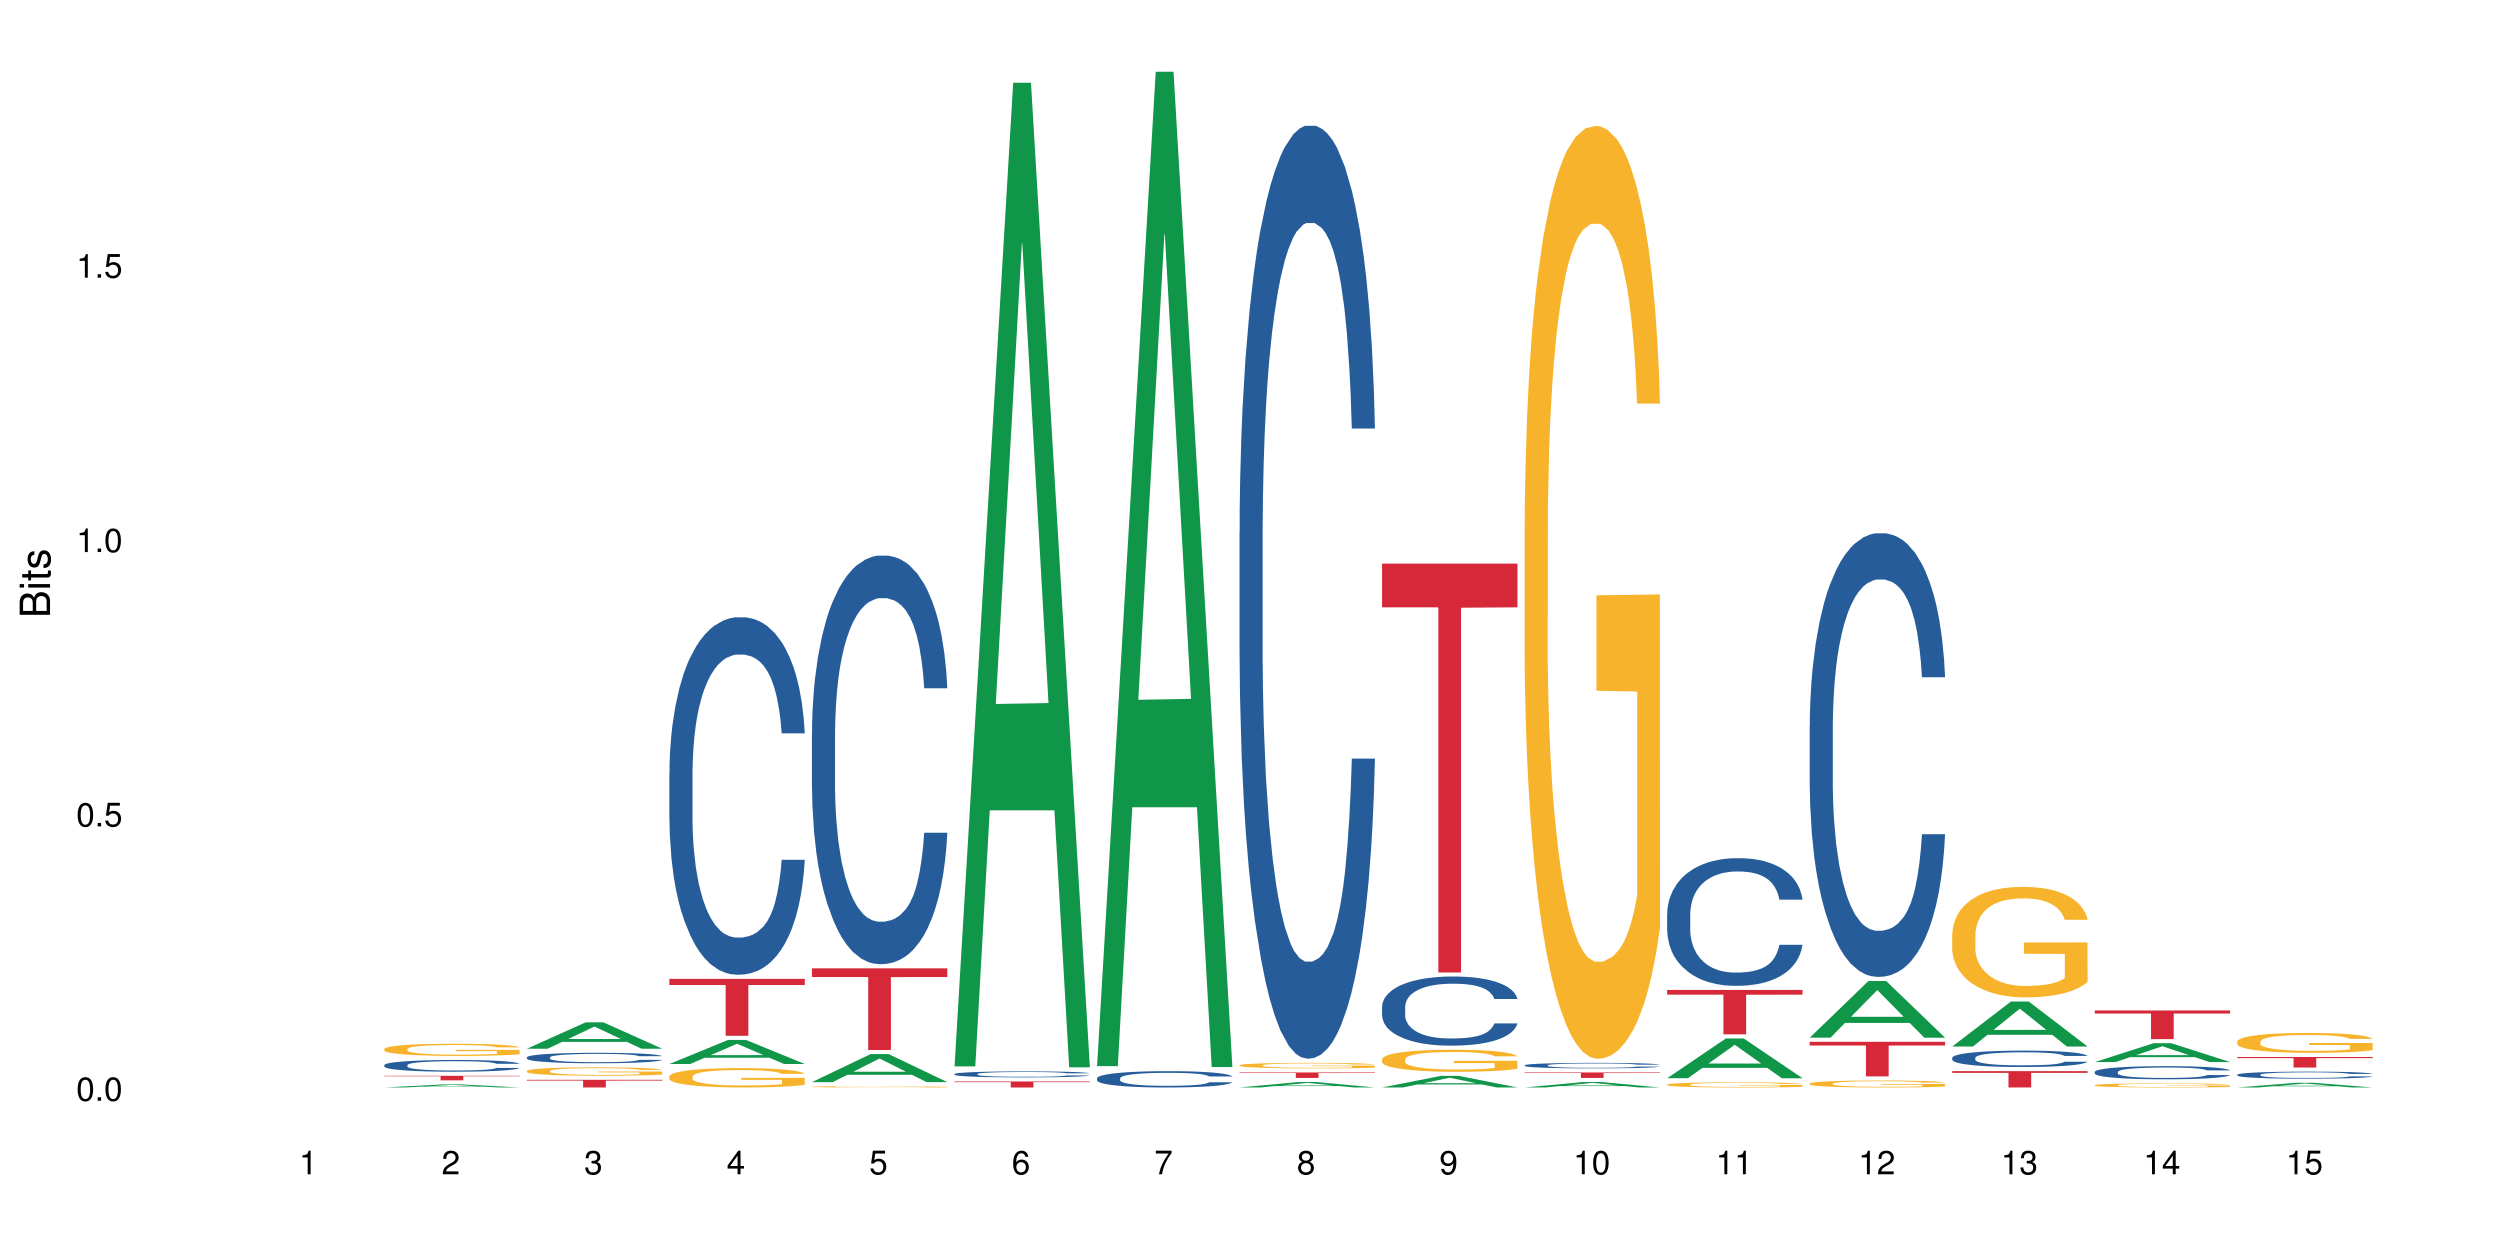 <?xml version="1.0" encoding="UTF-8"?>
<svg xmlns="http://www.w3.org/2000/svg" xmlns:xlink="http://www.w3.org/1999/xlink" width="720pt" height="360pt" viewBox="0 0 720 360" version="1.1">
<defs>
<g>
<symbol overflow="visible" id="glyph0-0">
<path style="stroke:none;" d=""/>
</symbol>
<symbol overflow="visible" id="glyph0-1">
<path style="stroke:none;" d="M 2.641 -6.797 C 2 -6.797 1.422 -6.531 1.078 -6.047 C 0.641 -5.453 0.406 -4.547 0.406 -3.297 C 0.406 -1 1.188 0.219 2.641 0.219 C 4.078 0.219 4.859 -1 4.859 -3.234 C 4.859 -4.562 4.656 -5.438 4.203 -6.047 C 3.844 -6.531 3.281 -6.797 2.641 -6.797 Z M 2.641 -6.047 C 3.547 -6.047 4 -5.125 4 -3.312 C 4 -1.375 3.562 -0.484 2.625 -0.484 C 1.734 -0.484 1.281 -1.422 1.281 -3.281 C 1.281 -5.141 1.734 -6.047 2.641 -6.047 Z M 2.641 -6.047 "/>
</symbol>
<symbol overflow="visible" id="glyph0-2">
<path style="stroke:none;" d="M 1.828 -1 L 0.828 -1 L 0.828 0 L 1.828 0 Z M 1.828 -1 "/>
</symbol>
<symbol overflow="visible" id="glyph0-3">
<path style="stroke:none;" d="M 4.562 -6.797 L 1.062 -6.797 L 0.547 -3.094 L 1.328 -3.094 C 1.719 -3.562 2.047 -3.734 2.578 -3.734 C 3.484 -3.734 4.062 -3.109 4.062 -2.094 C 4.062 -1.125 3.484 -0.531 2.578 -0.531 C 1.828 -0.531 1.375 -0.906 1.188 -1.672 L 0.328 -1.672 C 0.453 -1.109 0.547 -0.844 0.75 -0.594 C 1.125 -0.078 1.828 0.219 2.594 0.219 C 3.969 0.219 4.922 -0.781 4.922 -2.219 C 4.922 -3.562 4.031 -4.484 2.719 -4.484 C 2.25 -4.484 1.859 -4.359 1.469 -4.062 L 1.734 -5.969 L 4.562 -5.969 Z M 4.562 -6.797 "/>
</symbol>
<symbol overflow="visible" id="glyph0-4">
<path style="stroke:none;" d="M 2.484 -4.844 L 2.484 0 L 3.328 0 L 3.328 -6.797 L 2.766 -6.797 C 2.469 -5.75 2.281 -5.609 0.984 -5.453 L 0.984 -4.844 Z M 2.484 -4.844 "/>
</symbol>
<symbol overflow="visible" id="glyph0-5">
<path style="stroke:none;" d="M 4.859 -0.828 L 1.281 -0.828 C 1.359 -1.391 1.672 -1.75 2.5 -2.234 L 3.469 -2.75 C 4.406 -3.266 4.906 -3.969 4.906 -4.812 C 4.906 -5.375 4.672 -5.906 4.266 -6.266 C 3.859 -6.625 3.375 -6.797 2.719 -6.797 C 1.859 -6.797 1.219 -6.5 0.844 -5.922 C 0.609 -5.562 0.5 -5.125 0.484 -4.438 L 1.328 -4.438 C 1.359 -4.906 1.406 -5.188 1.531 -5.406 C 1.75 -5.812 2.188 -6.062 2.703 -6.062 C 3.469 -6.062 4.031 -5.516 4.031 -4.781 C 4.031 -4.25 3.719 -3.797 3.125 -3.438 L 2.234 -2.938 C 0.812 -2.141 0.406 -1.5 0.328 0 L 4.859 0 Z M 4.859 -0.828 "/>
</symbol>
<symbol overflow="visible" id="glyph0-6">
<path style="stroke:none;" d="M 2.125 -3.125 L 2.578 -3.125 C 3.516 -3.125 3.984 -2.703 3.984 -1.891 C 3.984 -1.031 3.469 -0.531 2.578 -0.531 C 1.656 -0.531 1.203 -0.984 1.156 -1.969 L 0.312 -1.969 C 0.344 -1.422 0.438 -1.078 0.609 -0.766 C 0.953 -0.109 1.625 0.219 2.547 0.219 C 3.953 0.219 4.859 -0.609 4.859 -1.906 C 4.859 -2.766 4.516 -3.25 3.703 -3.516 C 4.344 -3.766 4.656 -4.25 4.656 -4.938 C 4.656 -6.109 3.875 -6.797 2.578 -6.797 C 1.203 -6.797 0.484 -6.047 0.453 -4.609 L 1.297 -4.609 C 1.312 -5.016 1.344 -5.25 1.453 -5.453 C 1.641 -5.828 2.062 -6.062 2.594 -6.062 C 3.344 -6.062 3.797 -5.625 3.797 -4.906 C 3.797 -4.422 3.609 -4.141 3.25 -3.984 C 3.016 -3.891 2.719 -3.844 2.125 -3.844 Z M 2.125 -3.125 "/>
</symbol>
<symbol overflow="visible" id="glyph0-7">
<path style="stroke:none;" d="M 3.141 -1.625 L 3.141 0 L 3.984 0 L 3.984 -1.625 L 4.984 -1.625 L 4.984 -2.391 L 3.984 -2.391 L 3.984 -6.797 L 3.359 -6.797 L 0.266 -2.516 L 0.266 -1.625 Z M 3.141 -2.391 L 1 -2.391 L 3.141 -5.359 Z M 3.141 -2.391 "/>
</symbol>
<symbol overflow="visible" id="glyph0-8">
<path style="stroke:none;" d="M 4.781 -5.031 C 4.609 -6.141 3.891 -6.797 2.844 -6.797 C 2.094 -6.797 1.422 -6.438 1.031 -5.828 C 0.609 -5.172 0.406 -4.344 0.406 -3.094 C 0.406 -1.953 0.578 -1.234 0.984 -0.625 C 1.359 -0.078 1.953 0.219 2.703 0.219 C 3.984 0.219 4.922 -0.734 4.922 -2.078 C 4.922 -3.344 4.062 -4.234 2.844 -4.234 C 2.172 -4.234 1.641 -3.969 1.281 -3.469 C 1.281 -5.125 1.828 -6.047 2.797 -6.047 C 3.391 -6.047 3.797 -5.672 3.938 -5.031 Z M 2.734 -3.484 C 3.547 -3.484 4.062 -2.922 4.062 -2 C 4.062 -1.156 3.484 -0.531 2.703 -0.531 C 1.922 -0.531 1.328 -1.188 1.328 -2.047 C 1.328 -2.891 1.906 -3.484 2.734 -3.484 Z M 2.734 -3.484 "/>
</symbol>
<symbol overflow="visible" id="glyph0-9">
<path style="stroke:none;" d="M 4.984 -6.797 L 0.438 -6.797 L 0.438 -5.969 L 4.109 -5.969 C 2.5 -3.656 1.828 -2.234 1.328 0 L 2.219 0 C 2.594 -2.172 3.453 -4.047 4.984 -6.094 Z M 4.984 -6.797 "/>
</symbol>
<symbol overflow="visible" id="glyph0-10">
<path style="stroke:none;" d="M 3.75 -3.578 C 4.453 -4 4.688 -4.344 4.688 -4.984 C 4.688 -6.047 3.844 -6.797 2.641 -6.797 C 1.438 -6.797 0.594 -6.047 0.594 -4.984 C 0.594 -4.359 0.828 -4.016 1.516 -3.578 C 0.734 -3.203 0.359 -2.641 0.359 -1.891 C 0.359 -0.641 1.297 0.219 2.641 0.219 C 3.984 0.219 4.922 -0.641 4.922 -1.875 C 4.922 -2.641 4.531 -3.203 3.75 -3.578 Z M 2.641 -6.047 C 3.359 -6.047 3.812 -5.625 3.812 -4.969 C 3.812 -4.344 3.344 -3.922 2.641 -3.922 C 1.922 -3.922 1.453 -4.344 1.453 -4.984 C 1.453 -5.625 1.922 -6.047 2.641 -6.047 Z M 2.641 -3.203 C 3.484 -3.203 4.062 -2.672 4.062 -1.875 C 4.062 -1.062 3.484 -0.531 2.625 -0.531 C 1.797 -0.531 1.219 -1.078 1.219 -1.875 C 1.219 -2.672 1.797 -3.203 2.641 -3.203 Z M 2.641 -3.203 "/>
</symbol>
<symbol overflow="visible" id="glyph0-11">
<path style="stroke:none;" d="M 0.516 -1.547 C 0.672 -0.438 1.406 0.219 2.438 0.219 C 3.188 0.219 3.859 -0.141 4.266 -0.75 C 4.688 -1.406 4.891 -2.25 4.891 -3.484 C 4.891 -4.625 4.703 -5.359 4.312 -5.953 C 3.938 -6.5 3.344 -6.797 2.594 -6.797 C 1.297 -6.797 0.359 -5.844 0.359 -4.516 C 0.359 -3.25 1.234 -2.344 2.453 -2.344 C 3.094 -2.344 3.562 -2.578 4.016 -3.109 C 4 -1.453 3.469 -0.531 2.5 -0.531 C 1.906 -0.531 1.484 -0.906 1.359 -1.547 Z M 2.578 -6.062 C 3.375 -6.062 3.969 -5.406 3.969 -4.531 C 3.969 -3.688 3.375 -3.094 2.547 -3.094 C 1.734 -3.094 1.234 -3.672 1.234 -4.578 C 1.234 -5.438 1.797 -6.062 2.578 -6.062 Z M 2.578 -6.062 "/>
</symbol>
<symbol overflow="visible" id="glyph1-0">
<path style="stroke:none;" d=""/>
</symbol>
<symbol overflow="visible" id="glyph1-1">
<path style="stroke:none;" d="M 0 -0.953 L 0 -4.891 C 0 -5.719 -0.234 -6.344 -0.734 -6.797 C -1.188 -7.234 -1.812 -7.469 -2.5 -7.469 C -3.547 -7.469 -4.188 -7 -4.625 -5.875 C -4.984 -6.672 -5.641 -7.094 -6.531 -7.094 C -7.156 -7.094 -7.734 -6.859 -8.141 -6.391 C -8.562 -5.938 -8.75 -5.344 -8.75 -4.5 L -8.75 -0.953 Z M -4.984 -2.062 L -7.766 -2.062 L -7.766 -4.219 C -7.766 -4.844 -7.688 -5.203 -7.453 -5.5 C -7.219 -5.812 -6.859 -5.969 -6.375 -5.969 C -5.906 -5.969 -5.531 -5.812 -5.297 -5.5 C -5.062 -5.203 -4.984 -4.844 -4.984 -4.219 Z M -0.984 -2.062 L -4 -2.062 L -4 -4.781 C -4 -5.328 -3.859 -5.688 -3.578 -5.953 C -3.297 -6.219 -2.922 -6.359 -2.484 -6.359 C -2.062 -6.359 -1.688 -6.219 -1.406 -5.953 C -1.109 -5.688 -0.984 -5.328 -0.984 -4.781 Z M -0.984 -2.062 "/>
</symbol>
<symbol overflow="visible" id="glyph1-2">
<path style="stroke:none;" d="M -6.281 -1.797 L -6.281 -0.797 L 0 -0.797 L 0 -1.797 Z M -8.75 -1.797 L -8.75 -0.797 L -7.484 -0.797 L -7.484 -1.797 Z M -8.75 -1.797 "/>
</symbol>
<symbol overflow="visible" id="glyph1-3">
<path style="stroke:none;" d="M -6.281 -3.047 L -6.281 -2.016 L -8.016 -2.016 L -8.016 -1.016 L -6.281 -1.016 L -6.281 -0.172 L -5.469 -0.172 L -5.469 -1.016 L -0.719 -1.016 C -0.078 -1.016 0.281 -1.453 0.281 -2.234 C 0.281 -2.469 0.25 -2.719 0.188 -3.047 L -0.641 -3.047 C -0.609 -2.922 -0.594 -2.766 -0.594 -2.562 C -0.594 -2.141 -0.719 -2.016 -1.156 -2.016 L -5.469 -2.016 L -5.469 -3.047 Z M -6.281 -3.047 "/>
</symbol>
<symbol overflow="visible" id="glyph1-4">
<path style="stroke:none;" d="M -4.531 -5.25 C -5.766 -5.25 -6.469 -4.422 -6.469 -2.969 C -6.469 -1.516 -5.719 -0.562 -4.547 -0.562 C -3.562 -0.562 -3.094 -1.062 -2.734 -2.562 L -2.516 -3.484 C -2.344 -4.188 -2.094 -4.469 -1.625 -4.469 C -1.047 -4.469 -0.641 -3.875 -0.641 -3 C -0.641 -2.453 -0.797 -2 -1.062 -1.75 C -1.25 -1.594 -1.422 -1.531 -1.875 -1.469 L -1.875 -0.406 C -0.422 -0.453 0.281 -1.266 0.281 -2.922 C 0.281 -4.5 -0.5 -5.516 -1.719 -5.516 C -2.656 -5.516 -3.172 -4.984 -3.469 -3.734 L -3.703 -2.766 C -3.891 -1.953 -4.156 -1.609 -4.594 -1.609 C -5.172 -1.609 -5.547 -2.125 -5.547 -2.938 C -5.547 -3.75 -5.203 -4.172 -4.531 -4.203 Z M -4.531 -5.25 "/>
</symbol>
</g>
</defs>
<g id="surface55410">
<rect x="0" y="0" width="720" height="360" style="fill:rgb(100%,100%,100%);fill-opacity:1;stroke:none;"/>
<path style=" stroke:none;fill-rule:nonzero;fill:rgb(6.275%,58.824%,28.235%);fill-opacity:1;" d="M 110.68 313.195 L 110.723 313.195 L 127.598 312.305 L 132.719 312.305 L 149.68 313.195 L 143.719 313.195 L 139.469 312.965 L 120.848 312.965 L 116.68 313.195 L 110.68 313.195 L 122.637 312.867 L 137.762 312.867 L 130.223 312.449 L 130.137 312.449 L 130.055 312.453 L 122.598 312.867 L 122.637 312.867 Z M 110.68 313.195 "/>
<path style=" stroke:none;fill-rule:nonzero;fill:rgb(14.51%,36.078%,60%);fill-opacity:1;" d="M 110.68 306.746 L 110.727 306.742 L 110.727 306.672 L 110.871 306.555 L 111.203 306.406 L 111.535 306.305 L 112.391 306.121 L 113.582 305.945 L 114.816 305.812 L 115.723 305.73 L 116.531 305.668 L 118.383 305.555 L 119.574 305.496 L 120.859 305.445 L 122.426 305.391 L 123.57 305.359 L 126.137 305.312 L 128.039 305.289 L 129.512 305.281 L 132.699 305.281 L 134.602 305.293 L 135.98 305.309 L 137.504 305.332 L 138.789 305.359 L 141.023 305.43 L 143.02 305.516 L 143.922 305.562 L 145.352 305.66 L 146.445 305.754 L 147.207 305.832 L 148.062 305.945 L 148.82 306.086 L 149.395 306.242 L 149.68 306.375 L 143.02 306.375 L 142.688 306.25 L 142.305 306.156 L 141.594 306.031 L 140.879 305.941 L 139.883 305.852 L 138.977 305.793 L 137.742 305.734 L 136.648 305.695 L 135.504 305.668 L 134.41 305.652 L 132.32 305.633 L 129.895 305.633 L 128.988 305.637 L 127.137 305.664 L 126.137 305.684 L 124.711 305.727 L 123.711 305.766 L 122.523 305.828 L 121.715 305.883 L 120.715 305.961 L 120 306.031 L 119.191 306.133 L 118.719 306.211 L 118.289 306.297 L 117.91 306.398 L 117.625 306.508 L 117.434 306.621 L 117.34 306.73 L 117.34 307.211 L 117.434 307.32 L 117.672 307.449 L 118.289 307.637 L 119.191 307.801 L 120.238 307.93 L 121.238 308.023 L 121.809 308.066 L 122.57 308.113 L 123.758 308.176 L 125.473 308.238 L 126.469 308.262 L 127.992 308.289 L 129.562 308.301 L 131.652 308.301 L 133.508 308.289 L 134.746 308.273 L 136.027 308.246 L 137.789 308.195 L 138.883 308.145 L 139.832 308.086 L 140.547 308.027 L 141.023 307.98 L 141.734 307.883 L 142.305 307.777 L 142.734 307.672 L 143.02 307.566 L 149.68 307.566 L 149.395 307.691 L 148.965 307.809 L 148.535 307.898 L 147.871 308.008 L 147.109 308.102 L 146.016 308.211 L 145.113 308.281 L 143.922 308.359 L 142.828 308.418 L 141.641 308.469 L 139.883 308.531 L 138.738 308.562 L 137.504 308.59 L 136.027 308.613 L 134.176 308.637 L 132.176 308.648 L 130.32 308.652 L 128.324 308.645 L 126.852 308.633 L 124.898 308.605 L 122.473 308.551 L 120.715 308.492 L 119.336 308.434 L 118.148 308.371 L 116.816 308.289 L 115.102 308.152 L 114.059 308.047 L 113.344 307.961 L 112.535 307.84 L 111.965 307.734 L 111.297 307.559 L 110.824 307.34 L 110.68 307.172 Z M 110.68 306.746 "/>
<path style=" stroke:none;fill-rule:nonzero;fill:rgb(96.863%,70.196%,16.863%);fill-opacity:1;" d="M 110.68 302.102 L 110.727 302.098 L 110.727 302.035 L 110.918 301.891 L 111.395 301.691 L 112.012 301.527 L 112.676 301.398 L 113.105 301.332 L 113.82 301.234 L 114.438 301.164 L 116.008 301.02 L 118.004 300.887 L 119.098 300.828 L 120.336 300.773 L 122.094 300.715 L 122.902 300.691 L 125.375 300.641 L 128.18 300.609 L 131.273 300.598 L 132.699 300.602 L 134.648 300.613 L 137.312 300.648 L 138.836 300.68 L 140.023 300.715 L 141.262 300.754 L 142.781 300.82 L 144.207 300.895 L 145.352 300.973 L 146.492 301.07 L 147.441 301.172 L 148.25 301.285 L 148.965 301.418 L 149.395 301.531 L 149.68 301.641 L 143.066 301.641 L 142.688 301.531 L 142.258 301.445 L 141.547 301.34 L 140.832 301.262 L 140.117 301.199 L 138.789 301.117 L 137.645 301.066 L 136.219 301.02 L 134.84 300.992 L 133.27 300.973 L 132.32 300.965 L 129.797 300.965 L 127.516 300.988 L 126.184 301.016 L 125.234 301.039 L 123.902 301.09 L 123.094 301.125 L 122.617 301.152 L 121.191 301.25 L 120.238 301.34 L 119.715 301.402 L 119.051 301.5 L 118.574 301.586 L 118.051 301.715 L 117.766 301.809 L 117.387 302.027 L 117.34 302.605 L 117.48 302.727 L 117.766 302.855 L 118.148 302.973 L 118.719 303.094 L 119.289 303.188 L 120.285 303.312 L 121.145 303.395 L 121.809 303.449 L 123.094 303.535 L 123.617 303.566 L 124.852 303.621 L 126.137 303.668 L 127.707 303.707 L 128.895 303.727 L 130.797 303.742 L 133.223 303.742 L 136.078 303.723 L 137.883 303.695 L 139.121 303.672 L 139.93 303.648 L 140.926 303.613 L 141.641 303.582 L 142.305 303.547 L 143.113 303.492 L 143.113 302.727 L 131.367 302.723 L 131.367 302.363 L 149.629 302.359 L 149.68 303.613 L 148.68 303.699 L 147.441 303.781 L 146.254 303.848 L 145.016 303.902 L 143.258 303.961 L 141.832 304 L 139.645 304.047 L 137.645 304.074 L 135.555 304.094 L 133.699 304.102 L 131.512 304.105 L 129.562 304.098 L 127.469 304.082 L 125.805 304.055 L 124.281 304.023 L 122.762 303.98 L 120.859 303.914 L 119.621 303.859 L 118.336 303.793 L 117.055 303.711 L 115.91 303.625 L 115.152 303.559 L 114.391 303.48 L 113.582 303.387 L 112.82 303.277 L 112.25 303.176 L 111.727 303.066 L 111.348 302.961 L 110.965 302.816 L 110.773 302.699 L 110.68 302.602 Z M 110.68 302.102 "/>
<path style=" stroke:none;fill-rule:nonzero;fill:rgb(83.922%,15.686%,22.353%);fill-opacity:1;" d="M 110.68 309.824 L 149.68 309.824 L 149.68 309.965 L 133.426 309.965 L 133.426 311.129 L 126.887 311.129 L 126.887 309.969 L 126.793 309.965 L 110.68 309.965 Z M 110.68 309.824 "/>
<path style=" stroke:none;fill-rule:nonzero;fill:rgb(6.275%,58.824%,28.235%);fill-opacity:1;" d="M 151.73 302.027 L 151.773 302.02 L 168.648 294.438 L 173.77 294.438 L 190.73 302.035 L 184.77 302.035 L 180.52 300.051 L 161.898 300.051 L 157.73 302.027 L 151.73 302.027 L 163.688 299.23 L 178.812 299.223 L 171.27 295.68 L 171.188 295.672 L 171.105 295.691 L 163.648 299.223 L 163.688 299.23 Z M 151.73 302.027 "/>
<path style=" stroke:none;fill-rule:nonzero;fill:rgb(14.51%,36.078%,60%);fill-opacity:1;" d="M 151.73 304.52 L 151.777 304.516 L 151.777 304.449 L 151.922 304.344 L 152.254 304.211 L 152.586 304.121 L 153.441 303.961 L 154.633 303.801 L 155.867 303.68 L 156.773 303.609 L 157.582 303.555 L 159.434 303.453 L 160.625 303.402 L 161.91 303.355 L 163.477 303.309 L 164.617 303.281 L 167.188 303.234 L 169.09 303.215 L 170.562 303.207 L 173.75 303.207 L 175.652 303.219 L 177.031 303.234 L 178.555 303.254 L 179.84 303.281 L 182.074 303.34 L 184.07 303.418 L 184.973 303.461 L 186.402 303.547 L 187.496 303.629 L 188.254 303.699 L 189.113 303.801 L 189.871 303.926 L 190.445 304.066 L 190.73 304.184 L 184.07 304.184 L 183.738 304.074 L 183.355 303.988 L 182.645 303.875 L 181.93 303.797 L 180.934 303.719 L 180.027 303.664 L 178.793 303.613 L 177.699 303.578 L 176.555 303.555 L 175.461 303.539 L 173.371 303.523 L 170.945 303.523 L 170.039 303.527 L 168.188 303.551 L 167.188 303.57 L 165.762 303.605 L 164.762 303.645 L 163.574 303.699 L 162.766 303.746 L 161.766 303.816 L 161.051 303.879 L 160.242 303.969 L 159.77 304.039 L 159.34 304.117 L 158.961 304.207 L 158.676 304.305 L 158.484 304.406 L 158.391 304.504 L 158.391 304.93 L 158.484 305.031 L 158.723 305.145 L 159.34 305.312 L 160.242 305.461 L 161.289 305.574 L 162.289 305.656 L 162.859 305.695 L 163.621 305.742 L 164.809 305.797 L 166.52 305.852 L 167.52 305.871 L 169.043 305.895 L 170.613 305.906 L 172.703 305.906 L 174.559 305.895 L 175.797 305.879 L 177.078 305.859 L 178.84 305.812 L 179.934 305.77 L 180.883 305.715 L 181.598 305.664 L 182.074 305.621 L 182.785 305.535 L 183.355 305.441 L 183.785 305.344 L 184.07 305.25 L 190.73 305.25 L 190.445 305.359 L 190.016 305.469 L 189.586 305.547 L 188.922 305.645 L 188.16 305.73 L 187.066 305.824 L 186.164 305.891 L 184.973 305.957 L 183.879 306.012 L 182.691 306.059 L 180.934 306.113 L 179.789 306.141 L 178.555 306.164 L 177.078 306.188 L 175.227 306.207 L 173.227 306.215 L 171.371 306.219 L 169.375 306.215 L 167.902 306.203 L 165.949 306.18 L 163.523 306.129 L 161.766 306.074 L 160.387 306.023 L 159.199 305.969 L 157.867 305.895 L 156.152 305.773 L 155.105 305.68 L 154.395 305.602 L 153.586 305.496 L 153.016 305.398 L 152.348 305.246 L 151.875 305.051 L 151.73 304.898 Z M 151.73 304.52 "/>
<path style=" stroke:none;fill-rule:nonzero;fill:rgb(96.863%,70.196%,16.863%);fill-opacity:1;" d="M 151.73 308.426 L 151.777 308.426 L 151.777 308.383 L 151.969 308.281 L 152.445 308.145 L 153.062 308.031 L 153.727 307.945 L 154.156 307.898 L 154.871 307.832 L 155.488 307.785 L 157.059 307.684 L 159.055 307.594 L 160.148 307.551 L 161.387 307.516 L 163.145 307.473 L 163.953 307.457 L 166.426 307.422 L 169.23 307.402 L 172.324 307.395 L 173.75 307.395 L 175.699 307.406 L 178.363 307.43 L 179.887 307.453 L 181.074 307.473 L 182.312 307.504 L 183.832 307.547 L 185.258 307.598 L 186.402 307.652 L 187.543 307.719 L 188.492 307.789 L 189.301 307.867 L 190.016 307.957 L 190.445 308.035 L 190.73 308.113 L 184.117 308.113 L 183.738 308.035 L 183.309 307.977 L 182.598 307.902 L 181.883 307.852 L 181.168 307.809 L 179.84 307.75 L 178.695 307.715 L 177.27 307.684 L 175.891 307.664 L 174.32 307.652 L 173.371 307.648 L 170.848 307.648 L 168.566 307.664 L 167.234 307.68 L 166.285 307.699 L 164.953 307.73 L 164.145 307.758 L 163.668 307.773 L 162.242 307.844 L 161.289 307.906 L 160.766 307.945 L 160.102 308.012 L 159.625 308.074 L 159.102 308.16 L 158.816 308.227 L 158.438 308.375 L 158.391 308.773 L 158.531 308.855 L 158.816 308.949 L 159.199 309.027 L 159.77 309.109 L 160.34 309.176 L 161.336 309.262 L 162.195 309.316 L 162.859 309.355 L 164.145 309.414 L 164.668 309.434 L 165.902 309.473 L 167.188 309.504 L 168.758 309.531 L 169.945 309.547 L 171.848 309.555 L 174.273 309.555 L 177.129 309.543 L 178.934 309.523 L 180.172 309.508 L 180.98 309.492 L 181.977 309.469 L 182.691 309.445 L 183.355 309.422 L 184.164 309.383 L 184.164 308.855 L 172.418 308.855 L 172.418 308.609 L 190.68 308.605 L 190.73 309.469 L 189.73 309.527 L 188.492 309.586 L 187.305 309.629 L 186.066 309.668 L 184.309 309.707 L 182.883 309.734 L 180.695 309.766 L 178.695 309.785 L 176.605 309.797 L 174.75 309.805 L 172.562 309.809 L 170.613 309.805 L 168.52 309.789 L 166.855 309.773 L 165.332 309.75 L 163.812 309.723 L 161.91 309.676 L 160.672 309.637 L 159.387 309.59 L 158.105 309.535 L 156.961 309.477 L 156.203 309.43 L 155.441 309.379 L 154.633 309.312 L 153.871 309.238 L 153.301 309.168 L 152.777 309.09 L 152.398 309.02 L 152.016 308.918 L 151.824 308.84 L 151.73 308.77 Z M 151.73 308.426 "/>
<path style=" stroke:none;fill-rule:nonzero;fill:rgb(83.922%,15.686%,22.353%);fill-opacity:1;" d="M 151.73 310.98 L 190.73 310.98 L 190.73 311.219 L 174.477 311.223 L 174.477 313.195 L 167.938 313.195 L 167.938 311.223 L 167.84 311.219 L 151.73 311.219 Z M 151.73 310.98 "/>
<path style=" stroke:none;fill-rule:nonzero;fill:rgb(6.275%,58.824%,28.235%);fill-opacity:1;" d="M 192.781 306.43 L 192.824 306.422 L 209.695 299.496 L 214.82 299.496 L 231.781 306.434 L 225.82 306.434 L 221.57 304.625 L 202.949 304.625 L 198.781 306.43 L 192.781 306.43 L 204.738 303.875 L 219.863 303.867 L 212.32 300.629 L 212.238 300.625 L 212.156 300.645 L 204.699 303.867 L 204.738 303.875 Z M 192.781 306.43 "/>
<path style=" stroke:none;fill-rule:nonzero;fill:rgb(14.51%,36.078%,60%);fill-opacity:1;" d="M 192.781 222.586 L 192.828 222.492 L 192.828 220.234 L 192.973 216.66 L 193.305 212.141 L 193.637 209.035 L 194.492 203.484 L 195.684 198.121 L 196.918 193.98 L 197.824 191.535 L 198.633 189.652 L 200.484 186.172 L 201.676 184.383 L 202.957 182.781 L 204.527 181.184 L 205.668 180.242 L 208.238 178.734 L 210.141 178.078 L 211.613 177.793 L 214.801 177.793 L 216.703 178.172 L 218.082 178.641 L 219.605 179.395 L 220.887 180.242 L 223.125 182.312 L 225.121 184.945 L 226.023 186.453 L 227.453 189.371 L 228.547 192.191 L 229.305 194.641 L 230.164 198.121 L 230.922 202.355 L 231.496 207.156 L 231.781 211.199 L 225.121 211.199 L 224.789 207.438 L 224.406 204.52 L 223.695 200.66 L 222.98 197.934 L 221.984 195.203 L 221.078 193.414 L 219.844 191.629 L 218.75 190.5 L 217.605 189.652 L 216.512 189.086 L 214.422 188.523 L 211.996 188.523 L 211.09 188.711 L 209.238 189.465 L 208.238 190.121 L 206.812 191.441 L 205.812 192.664 L 204.625 194.547 L 203.816 196.145 L 202.816 198.59 L 202.102 200.754 L 201.293 203.859 L 200.82 206.215 L 200.391 208.848 L 200.012 211.953 L 199.727 215.246 L 199.535 218.73 L 199.441 222.117 L 199.441 236.703 L 199.535 240.09 L 199.773 244.043 L 200.391 249.781 L 201.293 254.77 L 202.34 258.723 L 203.34 261.547 L 203.91 262.863 L 204.672 264.367 L 205.859 266.25 L 207.57 268.133 L 208.57 268.887 L 210.094 269.637 L 211.664 270.016 L 213.754 270.016 L 215.609 269.637 L 216.848 269.168 L 218.129 268.414 L 219.891 266.816 L 220.984 265.309 L 221.934 263.523 L 222.648 261.734 L 223.125 260.227 L 223.836 257.312 L 224.406 254.113 L 224.836 250.816 L 225.121 247.617 L 231.781 247.617 L 231.496 251.383 L 231.066 255.051 L 230.637 257.781 L 229.973 261.074 L 229.211 263.992 L 228.117 267.285 L 227.215 269.449 L 226.023 271.801 L 224.93 273.59 L 223.742 275.191 L 221.984 277.07 L 220.84 278.012 L 219.605 278.859 L 218.129 279.613 L 216.277 280.273 L 214.277 280.648 L 212.422 280.742 L 210.426 280.555 L 208.953 280.176 L 207 279.332 L 204.574 277.637 L 202.816 275.848 L 201.438 274.062 L 200.25 272.18 L 198.918 269.637 L 197.203 265.496 L 196.156 262.297 L 195.445 259.664 L 194.637 255.992 L 194.066 252.699 L 193.398 247.43 L 192.926 240.75 L 192.781 235.574 Z M 192.781 222.586 "/>
<path style=" stroke:none;fill-rule:nonzero;fill:rgb(96.863%,70.196%,16.863%);fill-opacity:1;" d="M 192.781 310.004 L 192.828 309.996 L 192.828 309.895 L 193.02 309.664 L 193.496 309.348 L 194.113 309.09 L 194.777 308.887 L 195.207 308.777 L 195.922 308.625 L 196.539 308.512 L 198.109 308.281 L 200.105 308.07 L 201.199 307.977 L 202.438 307.891 L 204.195 307.793 L 205.004 307.758 L 207.477 307.676 L 210.281 307.625 L 213.375 307.609 L 214.801 307.613 L 216.75 307.637 L 219.414 307.691 L 220.938 307.742 L 222.125 307.793 L 223.363 307.859 L 224.883 307.961 L 226.309 308.082 L 227.453 308.207 L 228.594 308.359 L 229.543 308.523 L 230.352 308.703 L 231.066 308.914 L 231.496 309.094 L 231.781 309.273 L 225.168 309.273 L 224.789 309.094 L 224.359 308.957 L 223.648 308.789 L 222.934 308.664 L 222.219 308.57 L 220.887 308.438 L 219.746 308.355 L 218.32 308.281 L 216.941 308.238 L 215.371 308.207 L 214.422 308.195 L 211.898 308.195 L 209.617 308.23 L 208.285 308.273 L 207.336 308.312 L 206.004 308.391 L 205.195 308.453 L 204.719 308.492 L 203.293 308.648 L 202.34 308.793 L 201.816 308.891 L 201.152 309.043 L 200.676 309.18 L 200.152 309.387 L 199.867 309.539 L 199.488 309.887 L 199.441 310.805 L 199.582 310.996 L 199.867 311.207 L 200.25 311.391 L 200.82 311.582 L 201.391 311.73 L 202.387 311.93 L 203.246 312.062 L 203.91 312.148 L 205.195 312.289 L 205.719 312.332 L 206.953 312.426 L 208.238 312.496 L 209.809 312.559 L 210.996 312.59 L 212.898 312.613 L 215.324 312.613 L 218.18 312.582 L 219.984 312.543 L 221.223 312.504 L 222.031 312.465 L 223.027 312.41 L 223.742 312.359 L 224.406 312.305 L 225.215 312.215 L 225.215 310.996 L 213.469 310.992 L 213.469 310.422 L 231.73 310.414 L 231.781 312.41 L 230.781 312.547 L 229.543 312.68 L 228.355 312.781 L 227.117 312.871 L 225.359 312.965 L 223.934 313.027 L 221.746 313.098 L 219.746 313.145 L 217.656 313.176 L 215.801 313.191 L 213.613 313.195 L 211.664 313.188 L 209.57 313.156 L 207.906 313.113 L 206.383 313.062 L 204.859 312.996 L 202.957 312.891 L 201.723 312.805 L 200.438 312.695 L 199.152 312.566 L 198.012 312.43 L 197.25 312.324 L 196.492 312.199 L 195.684 312.047 L 194.922 311.875 L 194.352 311.715 L 193.828 311.539 L 193.445 311.371 L 193.066 311.141 L 192.875 310.957 L 192.781 310.797 Z M 192.781 310.004 "/>
<path style=" stroke:none;fill-rule:nonzero;fill:rgb(83.922%,15.686%,22.353%);fill-opacity:1;" d="M 192.781 281.918 L 231.781 281.918 L 231.781 283.672 L 215.527 283.688 L 215.527 298.32 L 208.988 298.32 L 208.988 283.703 L 208.891 283.672 L 192.781 283.672 Z M 192.781 281.918 "/>
<path style=" stroke:none;fill-rule:nonzero;fill:rgb(6.275%,58.824%,28.235%);fill-opacity:1;" d="M 233.832 311.645 L 233.875 311.637 L 250.746 303.566 L 255.871 303.566 L 272.832 311.652 L 266.871 311.652 L 262.621 309.543 L 244 309.543 L 239.832 311.645 L 233.832 311.645 L 245.789 308.668 L 260.914 308.66 L 253.371 304.887 L 253.289 304.879 L 253.207 304.902 L 245.75 308.66 L 245.789 308.668 Z M 233.832 311.645 "/>
<path style=" stroke:none;fill-rule:nonzero;fill:rgb(14.51%,36.078%,60%);fill-opacity:1;" d="M 233.832 211.227 L 233.879 211.117 L 233.879 208.535 L 234.023 204.449 L 234.355 199.285 L 234.688 195.738 L 235.543 189.391 L 236.734 183.262 L 237.969 178.527 L 238.875 175.73 L 239.684 173.582 L 241.535 169.602 L 242.727 167.559 L 244.008 165.73 L 245.578 163.898 L 246.719 162.824 L 249.289 161.105 L 251.191 160.352 L 252.664 160.027 L 255.852 160.027 L 257.754 160.457 L 259.133 160.996 L 260.656 161.855 L 261.938 162.824 L 264.176 165.191 L 266.172 168.203 L 267.074 169.922 L 268.504 173.258 L 269.598 176.484 L 270.355 179.281 L 271.215 183.262 L 271.973 188.102 L 272.543 193.586 L 272.832 198.211 L 266.172 198.211 L 265.84 193.91 L 265.457 190.574 L 264.746 186.164 L 264.031 183.047 L 263.031 179.926 L 262.129 177.883 L 260.895 175.84 L 259.801 174.547 L 258.656 173.582 L 257.562 172.934 L 255.473 172.289 L 253.047 172.289 L 252.141 172.504 L 250.289 173.367 L 249.289 174.117 L 247.863 175.625 L 246.863 177.023 L 245.676 179.172 L 244.867 181.004 L 243.867 183.797 L 243.152 186.273 L 242.344 189.82 L 241.871 192.512 L 241.441 195.523 L 241.062 199.07 L 240.777 202.836 L 240.586 206.816 L 240.492 210.688 L 240.492 227.359 L 240.586 231.23 L 240.824 235.75 L 241.441 242.309 L 242.344 248.012 L 243.391 252.527 L 244.391 255.754 L 244.961 257.262 L 245.723 258.98 L 246.91 261.133 L 248.621 263.285 L 249.621 264.145 L 251.145 265.004 L 252.711 265.434 L 254.805 265.434 L 256.66 265.004 L 257.898 264.469 L 259.18 263.605 L 260.941 261.777 L 262.035 260.059 L 262.984 258.016 L 263.699 255.969 L 264.176 254.25 L 264.887 250.914 L 265.457 247.258 L 265.887 243.492 L 266.172 239.836 L 272.832 239.836 L 272.543 244.141 L 272.117 248.332 L 271.688 251.453 L 271.023 255.219 L 270.262 258.551 L 269.168 262.316 L 268.266 264.789 L 267.074 267.48 L 265.98 269.523 L 264.793 271.352 L 263.031 273.504 L 261.891 274.578 L 260.656 275.547 L 259.18 276.406 L 257.324 277.16 L 255.328 277.59 L 253.473 277.695 L 251.477 277.48 L 250.004 277.051 L 248.051 276.082 L 245.625 274.148 L 243.867 272.105 L 242.488 270.059 L 241.297 267.91 L 239.969 265.004 L 238.254 260.273 L 237.207 256.617 L 236.496 253.605 L 235.688 249.41 L 235.117 245.645 L 234.449 239.621 L 233.977 231.984 L 233.832 226.07 Z M 233.832 211.227 "/>
<path style=" stroke:none;fill-rule:nonzero;fill:rgb(96.863%,70.196%,16.863%);fill-opacity:1;" d="M 233.832 312.984 L 233.879 312.984 L 233.879 312.977 L 234.07 312.961 L 234.547 312.941 L 235.164 312.926 L 235.828 312.91 L 236.258 312.906 L 236.973 312.895 L 237.59 312.887 L 239.16 312.871 L 241.156 312.859 L 242.25 312.852 L 243.488 312.848 L 245.246 312.84 L 246.055 312.836 L 248.527 312.832 L 251.332 312.828 L 257.801 312.828 L 260.465 312.832 L 261.988 312.836 L 263.176 312.84 L 264.414 312.844 L 265.934 312.852 L 267.359 312.859 L 268.504 312.867 L 269.645 312.875 L 270.594 312.887 L 271.402 312.898 L 272.117 312.914 L 272.543 312.926 L 272.832 312.938 L 266.219 312.938 L 265.84 312.926 L 265.41 312.918 L 264.699 312.906 L 263.27 312.891 L 261.938 312.883 L 260.797 312.875 L 259.371 312.871 L 257.992 312.867 L 250.668 312.867 L 249.336 312.871 L 248.387 312.875 L 247.055 312.879 L 246.246 312.883 L 245.77 312.887 L 244.344 312.895 L 243.391 312.906 L 242.867 312.91 L 242.203 312.922 L 241.727 312.93 L 241.203 312.945 L 240.918 312.953 L 240.539 312.977 L 240.492 313.039 L 240.633 313.051 L 240.918 313.066 L 241.297 313.078 L 241.871 313.09 L 242.441 313.098 L 243.438 313.113 L 244.297 313.121 L 244.961 313.125 L 246.246 313.137 L 246.77 313.141 L 248.004 313.145 L 249.289 313.148 L 250.859 313.152 L 252.047 313.156 L 259.227 313.156 L 261.035 313.152 L 262.273 313.148 L 263.082 313.148 L 264.078 313.145 L 264.793 313.141 L 265.457 313.137 L 266.266 313.133 L 266.266 313.051 L 254.52 313.051 L 254.52 313.012 L 272.781 313.012 L 272.832 313.145 L 271.832 313.152 L 270.594 313.16 L 269.406 313.168 L 268.168 313.176 L 266.41 313.18 L 264.984 313.184 L 262.797 313.188 L 260.797 313.191 L 258.707 313.195 L 252.711 313.195 L 250.621 313.191 L 248.957 313.191 L 245.91 313.184 L 244.008 313.176 L 242.773 313.168 L 241.488 313.164 L 240.203 313.156 L 239.062 313.145 L 238.301 313.137 L 237.543 313.129 L 236.734 313.121 L 235.973 313.109 L 235.402 313.098 L 234.879 313.086 L 234.496 313.074 L 234.117 313.059 L 233.926 313.047 L 233.832 313.039 Z M 233.832 312.984 "/>
<path style=" stroke:none;fill-rule:nonzero;fill:rgb(83.922%,15.686%,22.353%);fill-opacity:1;" d="M 233.832 278.871 L 272.832 278.871 L 272.832 281.391 L 256.578 281.41 L 256.578 302.391 L 250.039 302.391 L 250.039 281.434 L 249.941 281.391 L 233.832 281.391 Z M 233.832 278.871 "/>
<path style=" stroke:none;fill-rule:nonzero;fill:rgb(6.275%,58.824%,28.235%);fill-opacity:1;" d="M 274.883 307.117 L 274.926 306.852 L 291.797 23.824 L 296.922 23.824 L 313.883 307.387 L 307.922 307.387 L 303.672 233.367 L 285.051 233.367 L 280.883 307.117 L 274.883 307.117 L 286.84 202.746 L 301.965 202.48 L 294.422 70.152 L 294.34 69.887 L 294.258 70.684 L 286.801 202.48 L 286.84 202.746 Z M 274.883 307.117 "/>
<path style=" stroke:none;fill-rule:nonzero;fill:rgb(14.51%,36.078%,60%);fill-opacity:1;" d="M 274.883 309.312 L 274.93 309.312 L 274.93 309.273 L 275.074 309.215 L 275.406 309.137 L 275.738 309.086 L 276.594 308.992 L 277.785 308.902 L 279.02 308.832 L 279.926 308.789 L 280.734 308.758 L 282.586 308.699 L 283.777 308.672 L 285.059 308.645 L 286.629 308.617 L 287.77 308.602 L 290.34 308.574 L 292.242 308.566 L 293.715 308.559 L 296.902 308.559 L 298.805 308.566 L 300.184 308.574 L 301.707 308.586 L 302.988 308.602 L 305.227 308.637 L 307.223 308.68 L 308.125 308.707 L 309.555 308.754 L 310.648 308.801 L 311.406 308.844 L 312.266 308.902 L 313.023 308.973 L 313.594 309.055 L 313.883 309.121 L 307.223 309.121 L 306.891 309.059 L 306.508 309.008 L 305.797 308.945 L 305.082 308.898 L 304.082 308.852 L 303.18 308.824 L 301.945 308.793 L 300.852 308.773 L 299.707 308.758 L 298.613 308.75 L 296.523 308.738 L 294.098 308.738 L 293.191 308.742 L 291.34 308.758 L 290.34 308.766 L 288.914 308.789 L 287.914 308.809 L 286.727 308.84 L 285.918 308.867 L 284.918 308.91 L 284.203 308.945 L 283.395 308.996 L 282.922 309.039 L 282.492 309.082 L 282.113 309.133 L 281.828 309.188 L 281.637 309.246 L 281.539 309.305 L 281.539 309.551 L 281.637 309.605 L 281.875 309.672 L 282.492 309.77 L 283.395 309.855 L 284.441 309.922 L 285.441 309.969 L 286.012 309.988 L 286.773 310.016 L 287.961 310.047 L 289.672 310.078 L 290.672 310.09 L 292.195 310.105 L 293.762 310.109 L 295.855 310.109 L 297.711 310.105 L 298.949 310.098 L 300.23 310.082 L 301.992 310.055 L 303.086 310.031 L 304.035 310 L 304.75 309.973 L 305.227 309.945 L 305.938 309.895 L 306.508 309.844 L 306.938 309.789 L 307.223 309.734 L 313.883 309.734 L 313.594 309.797 L 313.168 309.859 L 312.738 309.906 L 312.074 309.961 L 311.312 310.008 L 310.219 310.062 L 309.316 310.102 L 308.125 310.141 L 307.031 310.172 L 305.844 310.195 L 304.082 310.23 L 302.941 310.246 L 301.707 310.258 L 300.23 310.27 L 298.375 310.281 L 296.379 310.289 L 292.527 310.289 L 291.051 310.281 L 289.102 310.266 L 286.676 310.238 L 284.918 310.207 L 283.539 310.18 L 282.348 310.145 L 281.02 310.105 L 279.305 310.035 L 278.258 309.98 L 277.547 309.938 L 276.738 309.875 L 276.168 309.82 L 275.5 309.73 L 275.027 309.617 L 274.883 309.531 Z M 274.883 309.312 "/>
<path style=" stroke:none;fill-rule:nonzero;fill:rgb(83.922%,15.686%,22.353%);fill-opacity:1;" d="M 274.883 311.465 L 313.883 311.465 L 313.883 311.652 L 297.629 311.652 L 297.629 313.195 L 291.09 313.195 L 291.09 311.652 L 274.883 311.652 Z M 274.883 311.465 "/>
<path style=" stroke:none;fill-rule:nonzero;fill:rgb(6.275%,58.824%,28.235%);fill-opacity:1;" d="M 315.934 307.051 L 315.977 306.785 L 332.848 20.664 L 337.973 20.664 L 354.93 307.32 L 348.973 307.32 L 344.723 232.496 L 326.102 232.496 L 321.934 307.051 L 315.934 307.051 L 327.891 201.539 L 343.016 201.27 L 335.473 67.496 L 335.391 67.227 L 335.309 68.035 L 327.848 201.27 L 327.891 201.539 Z M 315.934 307.051 "/>
<path style=" stroke:none;fill-rule:nonzero;fill:rgb(14.51%,36.078%,60%);fill-opacity:1;" d="M 315.934 310.543 L 315.98 310.535 L 315.98 310.434 L 316.125 310.27 L 316.457 310.062 L 316.789 309.922 L 317.645 309.668 L 318.836 309.426 L 320.07 309.234 L 320.977 309.125 L 321.781 309.039 L 323.637 308.879 L 324.828 308.797 L 326.109 308.723 L 327.68 308.652 L 328.82 308.609 L 331.391 308.539 L 333.293 308.508 L 334.766 308.496 L 337.953 308.496 L 339.855 308.516 L 341.234 308.535 L 342.758 308.57 L 344.039 308.609 L 346.277 308.703 L 348.273 308.824 L 349.176 308.891 L 350.605 309.023 L 351.699 309.152 L 352.457 309.266 L 353.316 309.426 L 354.074 309.617 L 354.645 309.836 L 354.93 310.02 L 348.273 310.02 L 347.941 309.848 L 347.559 309.715 L 346.848 309.539 L 346.133 309.414 L 345.133 309.293 L 344.23 309.211 L 342.996 309.129 L 341.902 309.078 L 340.758 309.039 L 339.664 309.012 L 337.574 308.984 L 335.148 308.984 L 334.242 308.996 L 332.391 309.027 L 331.391 309.059 L 329.965 309.121 L 328.965 309.176 L 327.777 309.262 L 326.969 309.336 L 325.969 309.445 L 325.254 309.543 L 324.445 309.688 L 323.973 309.793 L 323.543 309.914 L 323.164 310.055 L 322.879 310.207 L 322.688 310.363 L 322.59 310.52 L 322.59 311.184 L 322.688 311.34 L 322.926 311.52 L 323.543 311.781 L 324.445 312.012 L 325.492 312.191 L 326.492 312.32 L 327.062 312.379 L 327.824 312.449 L 329.012 312.535 L 330.723 312.621 L 331.723 312.656 L 333.246 312.688 L 334.812 312.707 L 336.906 312.707 L 338.762 312.688 L 340 312.668 L 341.281 312.633 L 343.043 312.559 L 344.137 312.492 L 345.086 312.41 L 345.801 312.328 L 346.277 312.258 L 346.988 312.125 L 347.559 311.98 L 347.988 311.828 L 348.273 311.684 L 354.93 311.684 L 354.645 311.855 L 354.219 312.023 L 353.789 312.148 L 353.125 312.297 L 352.363 312.43 L 351.27 312.582 L 350.367 312.68 L 349.176 312.789 L 348.082 312.871 L 346.895 312.941 L 345.133 313.027 L 343.992 313.07 L 342.758 313.109 L 341.281 313.145 L 339.426 313.176 L 337.43 313.191 L 335.574 313.195 L 333.578 313.188 L 332.102 313.172 L 330.152 313.133 L 327.727 313.055 L 325.969 312.973 L 324.59 312.891 L 323.398 312.805 L 322.07 312.688 L 320.355 312.5 L 319.309 312.355 L 318.598 312.234 L 317.789 312.066 L 317.219 311.914 L 316.551 311.676 L 316.074 311.371 L 315.934 311.133 Z M 315.934 310.543 "/>
<path style=" stroke:none;fill-rule:nonzero;fill:rgb(6.275%,58.824%,28.235%);fill-opacity:1;" d="M 356.984 313.195 L 357.027 313.191 L 373.898 311.617 L 379.023 311.617 L 395.98 313.195 L 390.023 313.195 L 385.773 312.785 L 367.148 312.785 L 362.984 313.195 L 356.984 313.195 L 368.941 312.613 L 384.066 312.613 L 376.523 311.875 L 376.441 311.875 L 376.359 311.879 L 368.898 312.613 L 368.941 312.613 Z M 356.984 313.195 "/>
<path style=" stroke:none;fill-rule:nonzero;fill:rgb(14.51%,36.078%,60%);fill-opacity:1;" d="M 356.984 153.145 L 357.031 152.902 L 357.031 147.004 L 357.176 137.672 L 357.508 125.883 L 357.84 117.777 L 358.695 103.285 L 359.887 89.285 L 361.121 78.48 L 362.023 72.094 L 362.832 67.184 L 364.688 58.094 L 365.879 53.426 L 367.16 49.254 L 368.73 45.078 L 369.871 42.621 L 372.441 38.691 L 374.344 36.973 L 375.816 36.234 L 379.004 36.234 L 380.906 37.219 L 382.285 38.445 L 383.809 40.41 L 385.09 42.621 L 387.328 48.023 L 389.324 54.902 L 390.227 58.832 L 391.656 66.445 L 392.75 73.812 L 393.508 80.199 L 394.367 89.285 L 395.125 100.34 L 395.695 112.867 L 395.98 123.426 L 389.324 123.426 L 388.992 113.602 L 388.609 105.988 L 387.898 95.918 L 387.184 88.797 L 386.184 81.672 L 385.281 77.008 L 384.047 72.34 L 382.953 69.391 L 381.809 67.184 L 380.715 65.707 L 378.625 64.234 L 376.199 64.234 L 375.293 64.727 L 373.438 66.691 L 372.441 68.41 L 371.016 71.848 L 370.016 75.043 L 368.828 79.953 L 368.02 84.129 L 367.02 90.516 L 366.305 96.164 L 365.496 104.27 L 365.023 110.41 L 364.594 117.285 L 364.215 125.391 L 363.926 133.988 L 363.738 143.074 L 363.641 151.918 L 363.641 189.988 L 363.738 198.828 L 363.977 209.145 L 364.594 224.129 L 365.496 237.145 L 366.543 247.461 L 367.543 254.828 L 368.113 258.27 L 368.875 262.199 L 370.062 267.109 L 371.773 272.023 L 372.773 273.988 L 374.297 275.953 L 375.863 276.934 L 377.957 276.934 L 379.812 275.953 L 381.047 274.723 L 382.332 272.758 L 384.094 268.582 L 385.188 264.652 L 386.137 259.988 L 386.852 255.32 L 387.328 251.391 L 388.039 243.777 L 388.609 235.426 L 389.039 226.828 L 389.324 218.48 L 395.98 218.48 L 395.695 228.305 L 395.27 237.883 L 394.84 245.004 L 394.176 253.602 L 393.414 261.215 L 392.32 269.812 L 391.418 275.461 L 390.227 281.602 L 389.133 286.27 L 387.945 290.441 L 386.184 295.355 L 385.043 297.812 L 383.809 300.023 L 382.332 301.988 L 380.477 303.707 L 378.48 304.688 L 376.625 304.934 L 374.629 304.441 L 373.152 303.461 L 371.203 301.25 L 368.777 296.828 L 367.02 292.164 L 365.641 287.496 L 364.449 282.582 L 363.121 275.953 L 361.406 265.145 L 360.359 256.793 L 359.648 249.918 L 358.84 240.34 L 358.27 231.742 L 357.602 217.988 L 357.125 200.551 L 356.984 187.039 Z M 356.984 153.145 "/>
<path style=" stroke:none;fill-rule:nonzero;fill:rgb(96.863%,70.196%,16.863%);fill-opacity:1;" d="M 356.984 306.785 L 357.031 306.785 L 357.031 306.754 L 357.223 306.691 L 357.699 306.602 L 358.316 306.527 L 358.98 306.469 L 359.41 306.438 L 360.121 306.395 L 360.742 306.363 L 362.312 306.301 L 364.309 306.238 L 365.402 306.215 L 366.637 306.188 L 368.398 306.16 L 369.207 306.152 L 371.68 306.129 L 374.484 306.113 L 377.578 306.109 L 379.004 306.109 L 380.953 306.117 L 383.617 306.133 L 385.141 306.148 L 386.328 306.16 L 387.562 306.18 L 389.086 306.207 L 390.512 306.242 L 391.656 306.277 L 392.797 306.32 L 393.746 306.367 L 394.555 306.418 L 395.27 306.477 L 395.695 306.527 L 395.98 306.578 L 389.371 306.578 L 388.992 306.527 L 388.562 306.488 L 387.852 306.441 L 387.137 306.406 L 386.422 306.379 L 385.09 306.344 L 383.949 306.32 L 382.523 306.301 L 381.145 306.285 L 379.574 306.277 L 378.625 306.273 L 376.102 306.273 L 373.82 306.285 L 372.488 306.297 L 371.535 306.309 L 370.207 306.328 L 369.398 306.348 L 368.922 306.359 L 367.496 306.402 L 366.543 306.445 L 366.02 306.473 L 365.355 306.516 L 364.879 306.555 L 364.355 306.609 L 364.07 306.652 L 363.691 306.754 L 363.641 307.012 L 363.785 307.066 L 364.07 307.125 L 364.449 307.176 L 365.023 307.234 L 365.594 307.273 L 366.59 307.332 L 367.445 307.367 L 368.113 307.391 L 369.398 307.43 L 369.922 307.445 L 371.156 307.469 L 372.441 307.492 L 374.012 307.508 L 375.199 307.516 L 377.102 307.523 L 379.527 307.523 L 382.379 307.516 L 384.188 307.504 L 385.426 307.492 L 386.234 307.48 L 387.23 307.465 L 387.945 307.453 L 388.609 307.438 L 389.418 307.41 L 389.418 307.066 L 377.672 307.066 L 377.672 306.902 L 395.934 306.902 L 395.98 307.465 L 394.984 307.504 L 393.746 307.543 L 392.559 307.57 L 391.32 307.598 L 389.562 307.625 L 388.137 307.641 L 385.949 307.66 L 383.949 307.672 L 381.855 307.684 L 380.004 307.688 L 377.816 307.688 L 375.863 307.684 L 373.773 307.676 L 372.109 307.664 L 370.586 307.652 L 369.062 307.633 L 367.16 307.602 L 365.926 307.578 L 364.641 307.547 L 363.355 307.512 L 362.215 307.473 L 361.453 307.441 L 360.695 307.406 L 359.887 307.363 L 359.125 307.316 L 358.555 307.27 L 358.031 307.219 L 357.648 307.172 L 357.27 307.105 L 357.078 307.055 L 356.984 307.012 Z M 356.984 306.785 "/>
<path style=" stroke:none;fill-rule:nonzero;fill:rgb(83.922%,15.686%,22.353%);fill-opacity:1;" d="M 356.984 308.863 L 395.98 308.863 L 395.98 309.031 L 379.73 309.035 L 379.73 310.441 L 373.191 310.441 L 373.191 309.035 L 373.094 309.031 L 356.984 309.031 Z M 356.984 308.863 "/>
<path style=" stroke:none;fill-rule:nonzero;fill:rgb(6.275%,58.824%,28.235%);fill-opacity:1;" d="M 398.035 313.191 L 398.078 313.191 L 414.949 309.855 L 420.074 309.855 L 437.031 313.195 L 431.074 313.195 L 426.824 312.324 L 408.199 312.324 L 404.035 313.191 L 398.035 313.191 L 409.992 311.961 L 425.117 311.961 L 417.574 310.398 L 417.492 310.398 L 417.41 310.406 L 409.949 311.961 L 409.992 311.961 Z M 398.035 313.191 "/>
<path style=" stroke:none;fill-rule:nonzero;fill:rgb(14.51%,36.078%,60%);fill-opacity:1;" d="M 398.035 289.906 L 398.082 289.891 L 398.082 289.453 L 398.227 288.762 L 398.559 287.887 L 398.891 287.289 L 399.746 286.215 L 400.938 285.176 L 402.172 284.379 L 403.074 283.902 L 403.883 283.539 L 405.738 282.867 L 406.93 282.52 L 408.211 282.211 L 409.781 281.902 L 410.922 281.723 L 413.492 281.43 L 415.395 281.301 L 416.867 281.246 L 420.055 281.246 L 421.957 281.32 L 423.336 281.41 L 424.859 281.559 L 426.141 281.723 L 428.379 282.121 L 430.375 282.629 L 431.277 282.922 L 432.707 283.484 L 433.801 284.031 L 434.559 284.504 L 435.414 285.176 L 436.176 285.996 L 436.746 286.926 L 437.031 287.707 L 430.375 287.707 L 430.043 286.98 L 429.66 286.414 L 428.949 285.668 L 428.234 285.141 L 427.234 284.613 L 426.332 284.27 L 425.098 283.922 L 424 283.703 L 422.859 283.539 L 421.766 283.43 L 419.676 283.32 L 417.25 283.32 L 416.344 283.359 L 414.488 283.504 L 413.492 283.633 L 412.066 283.887 L 411.066 284.121 L 409.875 284.484 L 409.07 284.797 L 408.07 285.27 L 407.355 285.688 L 406.547 286.289 L 406.07 286.742 L 405.645 287.25 L 405.266 287.852 L 404.977 288.488 L 404.789 289.16 L 404.691 289.816 L 404.691 292.637 L 404.789 293.293 L 405.027 294.055 L 405.645 295.164 L 406.547 296.129 L 407.594 296.895 L 408.594 297.441 L 409.164 297.695 L 409.926 297.984 L 411.113 298.348 L 412.824 298.715 L 413.824 298.859 L 415.348 299.004 L 416.914 299.078 L 419.008 299.078 L 420.863 299.004 L 422.098 298.914 L 423.383 298.77 L 425.145 298.457 L 426.238 298.168 L 427.188 297.82 L 427.902 297.477 L 428.379 297.184 L 429.09 296.621 L 429.66 296.004 L 430.09 295.367 L 430.375 294.746 L 437.031 294.746 L 436.746 295.477 L 436.32 296.184 L 435.891 296.711 L 435.227 297.348 L 434.465 297.914 L 433.371 298.551 L 432.469 298.969 L 431.277 299.422 L 430.184 299.77 L 428.996 300.078 L 427.234 300.441 L 426.094 300.625 L 424.859 300.789 L 423.383 300.934 L 421.527 301.059 L 419.531 301.133 L 417.676 301.152 L 415.68 301.113 L 414.203 301.043 L 412.254 300.879 L 409.828 300.551 L 408.07 300.207 L 406.691 299.859 L 405.5 299.496 L 404.168 299.004 L 402.457 298.203 L 401.41 297.586 L 400.699 297.074 L 399.891 296.367 L 399.32 295.73 L 398.652 294.711 L 398.176 293.418 L 398.035 292.418 Z M 398.035 289.906 "/>
<path style=" stroke:none;fill-rule:nonzero;fill:rgb(96.863%,70.196%,16.863%);fill-opacity:1;" d="M 398.035 305.047 L 398.082 305.043 L 398.082 304.926 L 398.273 304.664 L 398.75 304.305 L 399.367 304.008 L 400.031 303.777 L 400.461 303.656 L 401.172 303.48 L 401.793 303.352 L 403.363 303.094 L 405.359 302.848 L 406.453 302.742 L 407.688 302.645 L 409.449 302.535 L 410.258 302.496 L 412.73 302.402 L 415.535 302.344 L 418.629 302.324 L 420.055 302.332 L 422.004 302.355 L 424.668 302.418 L 426.191 302.477 L 427.379 302.535 L 428.613 302.609 L 430.137 302.727 L 431.562 302.867 L 432.707 303.004 L 433.848 303.18 L 434.797 303.363 L 435.605 303.566 L 436.32 303.812 L 436.746 304.016 L 437.031 304.219 L 430.422 304.219 L 430.043 304.016 L 429.613 303.859 L 428.902 303.668 L 428.188 303.527 L 427.473 303.418 L 426.141 303.266 L 425 303.172 L 423.574 303.094 L 422.195 303.039 L 420.625 303.004 L 419.676 302.992 L 417.152 302.992 L 414.871 303.035 L 413.539 303.082 L 412.586 303.125 L 411.258 303.215 L 410.449 303.285 L 409.973 303.328 L 408.547 303.508 L 407.594 303.672 L 407.07 303.781 L 406.406 303.957 L 405.93 304.113 L 405.406 304.344 L 405.121 304.52 L 404.742 304.914 L 404.691 305.957 L 404.836 306.18 L 405.121 306.418 L 405.5 306.625 L 406.07 306.844 L 406.645 307.016 L 407.641 307.238 L 408.496 307.391 L 409.164 307.488 L 410.449 307.645 L 410.973 307.699 L 412.207 307.805 L 413.492 307.883 L 415.062 307.953 L 416.25 307.988 L 418.152 308.02 L 420.578 308.02 L 423.43 307.984 L 425.238 307.938 L 426.477 307.891 L 427.285 307.848 L 428.281 307.785 L 428.996 307.727 L 429.66 307.664 L 430.469 307.566 L 430.469 306.18 L 418.723 306.172 L 418.723 305.523 L 436.984 305.516 L 437.031 307.785 L 436.035 307.941 L 434.797 308.094 L 433.609 308.211 L 432.371 308.309 L 430.613 308.418 L 429.188 308.488 L 427 308.57 L 425 308.621 L 422.906 308.656 L 421.055 308.672 L 418.867 308.68 L 416.914 308.668 L 414.824 308.633 L 413.16 308.586 L 411.637 308.527 L 410.113 308.453 L 408.211 308.332 L 406.977 308.23 L 405.691 308.109 L 404.406 307.965 L 403.266 307.809 L 402.504 307.688 L 401.746 307.547 L 400.938 307.375 L 400.176 307.176 L 399.605 306.996 L 399.082 306.793 L 398.699 306.602 L 398.32 306.34 L 398.129 306.133 L 398.035 305.953 Z M 398.035 305.047 "/>
<path style=" stroke:none;fill-rule:nonzero;fill:rgb(83.922%,15.686%,22.353%);fill-opacity:1;" d="M 398.035 162.309 L 437.031 162.309 L 437.031 174.914 L 420.781 175.023 L 420.781 280.074 L 414.242 280.074 L 414.242 175.133 L 414.145 174.914 L 398.035 174.914 Z M 398.035 162.309 "/>
<path style=" stroke:none;fill-rule:nonzero;fill:rgb(6.275%,58.824%,28.235%);fill-opacity:1;" d="M 439.086 313.195 L 439.129 313.191 L 456 311.617 L 461.125 311.617 L 478.082 313.195 L 472.125 313.195 L 467.875 312.785 L 449.25 312.785 L 445.086 313.195 L 439.086 313.195 L 451.043 312.613 L 466.168 312.613 L 458.625 311.875 L 458.543 311.875 L 458.461 311.879 L 451 312.613 L 451.043 312.613 Z M 439.086 313.195 "/>
<path style=" stroke:none;fill-rule:nonzero;fill:rgb(14.51%,36.078%,60%);fill-opacity:1;" d="M 439.086 306.797 L 439.133 306.793 L 439.133 306.762 L 439.277 306.707 L 439.609 306.637 L 439.941 306.59 L 440.797 306.504 L 441.988 306.422 L 443.223 306.359 L 444.125 306.32 L 444.934 306.293 L 446.789 306.238 L 447.98 306.211 L 449.262 306.188 L 450.832 306.16 L 451.973 306.148 L 454.543 306.125 L 456.445 306.113 L 457.918 306.109 L 461.105 306.109 L 463.008 306.113 L 464.387 306.121 L 465.91 306.133 L 467.191 306.148 L 469.43 306.18 L 471.426 306.219 L 472.328 306.242 L 473.754 306.285 L 474.852 306.328 L 475.609 306.367 L 476.465 306.422 L 477.227 306.484 L 477.797 306.559 L 478.082 306.621 L 471.426 306.621 L 471.094 306.562 L 470.711 306.52 L 470 306.461 L 469.285 306.418 L 468.285 306.375 L 467.383 306.348 L 466.145 306.32 L 465.051 306.305 L 463.91 306.293 L 462.816 306.281 L 460.727 306.273 L 458.301 306.273 L 457.395 306.277 L 455.539 306.289 L 454.543 306.297 L 453.117 306.32 L 452.117 306.336 L 450.926 306.367 L 450.117 306.391 L 449.121 306.43 L 448.406 306.461 L 447.598 306.508 L 447.121 306.547 L 446.695 306.586 L 446.312 306.633 L 446.027 306.684 L 445.84 306.738 L 445.742 306.789 L 445.742 307.012 L 445.84 307.066 L 446.078 307.125 L 446.695 307.215 L 447.598 307.289 L 448.645 307.352 L 449.645 307.395 L 450.215 307.414 L 450.977 307.438 L 452.164 307.465 L 453.875 307.496 L 454.875 307.508 L 456.398 307.52 L 457.965 307.523 L 460.059 307.523 L 461.914 307.52 L 463.148 307.512 L 464.434 307.5 L 466.195 307.473 L 467.289 307.453 L 468.238 307.426 L 468.953 307.398 L 469.43 307.375 L 470.141 307.328 L 470.711 307.281 L 471.141 307.23 L 471.426 307.18 L 478.082 307.18 L 477.797 307.238 L 477.371 307.293 L 476.941 307.336 L 476.277 307.387 L 475.516 307.43 L 474.422 307.48 L 473.52 307.516 L 472.328 307.551 L 471.234 307.578 L 470.047 307.602 L 468.285 307.633 L 467.145 307.645 L 465.91 307.66 L 464.434 307.672 L 462.578 307.68 L 460.582 307.688 L 458.727 307.688 L 456.73 307.684 L 455.254 307.68 L 453.305 307.668 L 450.879 307.641 L 449.121 307.613 L 447.742 307.586 L 446.551 307.559 L 445.219 307.52 L 443.508 307.453 L 442.461 307.406 L 441.75 307.363 L 440.941 307.309 L 440.371 307.258 L 439.703 307.176 L 439.227 307.074 L 439.086 306.996 Z M 439.086 306.797 "/>
<path style=" stroke:none;fill-rule:nonzero;fill:rgb(96.863%,70.196%,16.863%);fill-opacity:1;" d="M 439.086 151.32 L 439.133 151.078 L 439.133 146.168 L 439.324 135.125 L 439.801 119.91 L 440.418 107.398 L 441.082 97.582 L 441.512 92.43 L 442.223 85.066 L 442.844 79.668 L 444.41 68.625 L 446.41 58.32 L 447.504 53.902 L 448.738 49.73 L 450.5 45.07 L 451.309 43.352 L 453.781 39.426 L 456.586 36.973 L 459.68 36.234 L 461.105 36.48 L 463.055 37.461 L 465.719 40.16 L 467.242 42.613 L 468.43 45.07 L 469.664 48.258 L 471.188 53.168 L 472.613 59.055 L 473.754 64.945 L 474.898 72.309 L 475.848 80.16 L 476.656 88.746 L 477.371 99.055 L 477.797 107.645 L 478.082 116.23 L 471.473 116.23 L 471.094 107.645 L 470.664 101.016 L 469.949 92.918 L 469.238 87.031 L 468.523 82.367 L 467.191 75.988 L 466.051 72.062 L 464.625 68.625 L 463.246 66.418 L 461.676 64.945 L 460.727 64.453 L 458.203 64.453 L 455.922 66.172 L 454.59 68.137 L 453.637 70.098 L 452.309 73.777 L 451.5 76.723 L 451.023 78.688 L 449.598 86.293 L 448.645 93.164 L 448.121 97.828 L 447.457 105.188 L 446.98 111.812 L 446.457 121.629 L 446.172 128.992 L 445.793 145.68 L 445.742 189.848 L 445.887 199.172 L 446.172 209.234 L 446.551 218.066 L 447.121 227.391 L 447.695 234.508 L 448.691 244.078 L 449.547 250.457 L 450.215 254.629 L 451.5 261.254 L 452.02 263.465 L 453.258 267.879 L 454.543 271.316 L 456.113 274.262 L 457.301 275.734 L 459.203 276.961 L 461.629 276.961 L 464.48 275.488 L 466.289 273.523 L 467.527 271.562 L 468.336 269.844 L 469.332 267.145 L 470.047 264.691 L 470.711 261.992 L 471.52 257.82 L 471.52 199.172 L 459.773 198.926 L 459.773 171.445 L 478.035 171.199 L 478.082 267.145 L 477.086 273.77 L 475.848 280.148 L 474.66 285.059 L 473.422 289.23 L 471.664 293.891 L 470.238 296.836 L 468.047 300.273 L 466.051 302.48 L 463.957 303.953 L 462.105 304.688 L 459.918 304.934 L 457.965 304.445 L 455.875 302.973 L 454.211 301.008 L 452.688 298.555 L 451.164 295.363 L 449.262 290.211 L 448.027 286.039 L 446.742 280.887 L 445.457 274.75 L 444.316 268.125 L 443.555 262.973 L 442.797 257.082 L 441.988 249.723 L 441.227 241.379 L 440.656 233.773 L 440.133 225.184 L 439.75 217.086 L 439.371 206.043 L 439.18 197.211 L 439.086 189.602 Z M 439.086 151.32 "/>
<path style=" stroke:none;fill-rule:nonzero;fill:rgb(83.922%,15.686%,22.353%);fill-opacity:1;" d="M 439.086 308.863 L 478.082 308.863 L 478.082 309.031 L 461.832 309.035 L 461.832 310.441 L 455.293 310.441 L 455.293 309.035 L 455.195 309.031 L 439.086 309.031 Z M 439.086 308.863 "/>
<path style=" stroke:none;fill-rule:nonzero;fill:rgb(6.275%,58.824%,28.235%);fill-opacity:1;" d="M 480.137 310.523 L 480.18 310.512 L 497.051 299.07 L 502.176 299.07 L 519.133 310.535 L 513.176 310.535 L 508.926 307.543 L 490.301 307.543 L 486.137 310.523 L 480.137 310.523 L 492.094 306.305 L 507.219 306.293 L 499.676 300.941 L 499.594 300.934 L 499.512 300.965 L 492.051 306.293 L 492.094 306.305 Z M 480.137 310.523 "/>
<path style=" stroke:none;fill-rule:nonzero;fill:rgb(14.51%,36.078%,60%);fill-opacity:1;" d="M 480.137 263.164 L 480.184 263.133 L 480.184 262.324 L 480.328 261.051 L 480.66 259.438 L 480.992 258.328 L 481.848 256.348 L 483.039 254.434 L 484.273 252.953 L 485.176 252.082 L 485.984 251.41 L 487.84 250.168 L 489.031 249.527 L 490.312 248.957 L 491.883 248.387 L 493.023 248.051 L 495.594 247.512 L 497.496 247.277 L 498.969 247.176 L 502.156 247.176 L 504.059 247.312 L 505.438 247.48 L 506.961 247.75 L 508.242 248.051 L 510.48 248.789 L 512.477 249.73 L 513.379 250.266 L 514.805 251.309 L 515.898 252.316 L 516.66 253.191 L 517.516 254.434 L 518.277 255.945 L 518.848 257.656 L 519.133 259.102 L 512.477 259.102 L 512.145 257.758 L 511.762 256.715 L 511.051 255.34 L 510.336 254.367 L 509.336 253.391 L 508.434 252.754 L 507.195 252.113 L 506.102 251.711 L 504.961 251.41 L 503.867 251.207 L 501.773 251.008 L 499.352 251.008 L 498.445 251.074 L 496.59 251.344 L 495.594 251.578 L 494.164 252.047 L 493.168 252.484 L 491.977 253.156 L 491.168 253.727 L 490.172 254.602 L 489.457 255.371 L 488.648 256.48 L 488.172 257.32 L 487.746 258.262 L 487.363 259.371 L 487.078 260.547 L 486.891 261.789 L 486.793 262.996 L 486.793 268.203 L 486.891 269.414 L 487.129 270.824 L 487.746 272.871 L 488.648 274.652 L 489.695 276.062 L 490.695 277.07 L 491.266 277.543 L 492.027 278.078 L 493.215 278.75 L 494.926 279.422 L 495.926 279.691 L 497.449 279.961 L 499.016 280.094 L 501.109 280.094 L 502.965 279.961 L 504.199 279.793 L 505.484 279.523 L 507.246 278.953 L 508.34 278.414 L 509.289 277.777 L 510.004 277.137 L 510.48 276.602 L 511.191 275.559 L 511.762 274.418 L 512.191 273.242 L 512.477 272.102 L 519.133 272.102 L 518.848 273.445 L 518.422 274.754 L 517.992 275.727 L 517.328 276.902 L 516.566 277.945 L 515.473 279.121 L 514.57 279.895 L 513.379 280.734 L 512.285 281.371 L 511.098 281.941 L 509.336 282.613 L 508.195 282.949 L 506.961 283.25 L 505.484 283.52 L 503.629 283.754 L 501.633 283.891 L 499.777 283.922 L 497.781 283.855 L 496.305 283.723 L 494.355 283.418 L 491.93 282.816 L 490.172 282.176 L 488.793 281.539 L 487.602 280.867 L 486.27 279.961 L 484.559 278.48 L 483.512 277.34 L 482.801 276.398 L 481.992 275.09 L 481.422 273.914 L 480.754 272.031 L 480.277 269.648 L 480.137 267.801 Z M 480.137 263.164 "/>
<path style=" stroke:none;fill-rule:nonzero;fill:rgb(96.863%,70.196%,16.863%);fill-opacity:1;" d="M 480.137 312.348 L 480.184 312.344 L 480.184 312.316 L 480.375 312.258 L 480.848 312.172 L 481.469 312.102 L 482.133 312.051 L 482.562 312.02 L 483.273 311.98 L 483.895 311.949 L 485.461 311.891 L 487.461 311.832 L 488.555 311.809 L 489.789 311.785 L 491.551 311.758 L 492.359 311.75 L 494.832 311.727 L 497.637 311.715 L 500.73 311.711 L 502.156 311.711 L 504.105 311.715 L 506.77 311.73 L 508.289 311.746 L 509.48 311.758 L 510.715 311.777 L 512.238 311.805 L 513.664 311.836 L 514.805 311.867 L 515.949 311.91 L 516.898 311.953 L 517.707 312 L 518.422 312.059 L 518.848 312.105 L 519.133 312.152 L 512.523 312.152 L 512.145 312.105 L 511.715 312.066 L 511 312.023 L 510.289 311.992 L 509.574 311.965 L 508.242 311.93 L 507.102 311.906 L 505.676 311.891 L 504.297 311.875 L 502.727 311.867 L 499.254 311.867 L 496.973 311.875 L 495.641 311.887 L 494.688 311.898 L 493.359 311.918 L 492.551 311.934 L 492.074 311.945 L 490.648 311.988 L 489.695 312.023 L 489.172 312.051 L 488.508 312.09 L 488.031 312.129 L 487.508 312.184 L 487.223 312.223 L 486.844 312.316 L 486.793 312.559 L 486.938 312.609 L 487.223 312.668 L 487.602 312.715 L 488.172 312.766 L 488.746 312.805 L 489.742 312.859 L 490.598 312.895 L 491.266 312.918 L 492.551 312.953 L 493.07 312.965 L 494.309 312.992 L 495.594 313.012 L 497.164 313.027 L 498.352 313.035 L 500.254 313.043 L 502.68 313.043 L 505.531 313.031 L 507.34 313.023 L 508.578 313.012 L 509.387 313 L 510.383 312.988 L 511.098 312.973 L 511.762 312.957 L 512.57 312.934 L 512.57 312.609 L 500.824 312.609 L 500.824 312.457 L 519.086 312.457 L 519.133 312.988 L 518.137 313.023 L 516.898 313.059 L 515.711 313.086 L 514.473 313.109 L 512.715 313.133 L 511.289 313.152 L 509.098 313.172 L 507.102 313.184 L 505.008 313.191 L 503.156 313.195 L 500.969 313.195 L 499.016 313.191 L 496.926 313.184 L 495.262 313.176 L 492.215 313.145 L 490.312 313.113 L 489.078 313.09 L 487.793 313.062 L 486.508 313.027 L 485.367 312.992 L 484.605 312.965 L 483.848 312.93 L 483.039 312.891 L 482.277 312.844 L 481.707 312.801 L 481.184 312.754 L 480.801 312.711 L 480.422 312.648 L 480.23 312.602 L 480.137 312.559 Z M 480.137 312.348 "/>
<path style=" stroke:none;fill-rule:nonzero;fill:rgb(83.922%,15.686%,22.353%);fill-opacity:1;" d="M 480.137 285.098 L 519.133 285.098 L 519.133 286.469 L 502.883 286.48 L 502.883 297.895 L 496.344 297.895 L 496.344 286.492 L 496.246 286.469 L 480.137 286.469 Z M 480.137 285.098 "/>
<path style=" stroke:none;fill-rule:nonzero;fill:rgb(6.275%,58.824%,28.235%);fill-opacity:1;" d="M 521.188 298.855 L 521.227 298.84 L 538.102 282.535 L 543.227 282.535 L 560.184 298.871 L 554.227 298.871 L 549.977 294.605 L 531.352 294.605 L 527.188 298.855 L 521.188 298.855 L 533.145 292.84 L 548.27 292.828 L 540.727 285.203 L 540.645 285.188 L 540.562 285.234 L 533.102 292.828 L 533.145 292.84 Z M 521.188 298.855 "/>
<path style=" stroke:none;fill-rule:nonzero;fill:rgb(14.51%,36.078%,60%);fill-opacity:1;" d="M 521.188 209.188 L 521.234 209.07 L 521.234 206.266 L 521.379 201.828 L 521.711 196.223 L 522.043 192.371 L 522.898 185.48 L 524.09 178.824 L 525.324 173.684 L 526.227 170.648 L 527.035 168.312 L 528.891 163.992 L 530.082 161.773 L 531.363 159.785 L 532.934 157.801 L 534.074 156.633 L 536.645 154.766 L 538.547 153.949 L 540.02 153.598 L 543.207 153.598 L 545.109 154.062 L 546.488 154.648 L 548.012 155.582 L 549.293 156.633 L 551.531 159.203 L 553.527 162.473 L 554.43 164.34 L 555.855 167.961 L 556.949 171.465 L 557.711 174.5 L 558.566 178.824 L 559.328 184.078 L 559.898 190.035 L 560.184 195.055 L 553.527 195.055 L 553.195 190.383 L 552.812 186.766 L 552.102 181.977 L 551.387 178.59 L 550.387 175.203 L 549.484 172.984 L 548.246 170.766 L 547.152 169.363 L 546.012 168.312 L 544.918 167.609 L 542.824 166.91 L 540.402 166.91 L 539.496 167.145 L 537.641 168.078 L 536.645 168.895 L 535.215 170.531 L 534.219 172.051 L 533.027 174.383 L 532.219 176.371 L 531.223 179.406 L 530.508 182.094 L 529.699 185.945 L 529.223 188.867 L 528.797 192.137 L 528.414 195.988 L 528.129 200.078 L 527.941 204.398 L 527.844 208.602 L 527.844 226.703 L 527.941 230.91 L 528.18 235.812 L 528.797 242.938 L 529.699 249.125 L 530.746 254.031 L 531.746 257.535 L 532.316 259.172 L 533.078 261.039 L 534.266 263.375 L 535.977 265.711 L 536.977 266.645 L 538.5 267.578 L 540.066 268.047 L 542.16 268.047 L 544.016 267.578 L 545.25 266.996 L 546.535 266.062 L 548.297 264.074 L 549.391 262.207 L 550.34 259.988 L 551.055 257.77 L 551.531 255.898 L 552.242 252.281 L 552.812 248.309 L 553.242 244.223 L 553.527 240.25 L 560.184 240.25 L 559.898 244.922 L 559.473 249.477 L 559.043 252.863 L 558.379 256.953 L 557.617 260.57 L 556.523 264.66 L 555.621 267.344 L 554.43 270.266 L 553.336 272.484 L 552.148 274.469 L 550.387 276.805 L 549.246 277.973 L 548.012 279.023 L 546.535 279.957 L 544.68 280.777 L 542.684 281.242 L 540.828 281.359 L 538.832 281.125 L 537.355 280.66 L 535.406 279.609 L 532.98 277.504 L 531.223 275.285 L 529.844 273.066 L 528.652 270.73 L 527.32 267.578 L 525.609 262.441 L 524.562 258.469 L 523.852 255.199 L 523.043 250.645 L 522.473 246.559 L 521.805 240.02 L 521.328 231.727 L 521.188 225.305 Z M 521.188 209.188 "/>
<path style=" stroke:none;fill-rule:nonzero;fill:rgb(96.863%,70.196%,16.863%);fill-opacity:1;" d="M 521.188 312.047 L 521.234 312.047 L 521.234 312.008 L 521.426 311.926 L 521.898 311.812 L 522.52 311.719 L 523.184 311.645 L 523.613 311.605 L 524.324 311.551 L 524.945 311.512 L 526.512 311.43 L 528.512 311.352 L 529.605 311.32 L 530.84 311.289 L 532.602 311.254 L 533.41 311.238 L 535.883 311.211 L 538.688 311.191 L 541.781 311.188 L 543.207 311.188 L 545.156 311.195 L 547.82 311.215 L 549.34 311.234 L 550.531 311.254 L 551.766 311.277 L 553.289 311.312 L 554.715 311.359 L 555.855 311.402 L 557 311.457 L 557.949 311.516 L 558.758 311.578 L 559.473 311.656 L 559.898 311.723 L 560.184 311.785 L 553.574 311.785 L 553.195 311.723 L 552.766 311.672 L 552.051 311.609 L 551.34 311.566 L 550.625 311.531 L 549.293 311.484 L 548.152 311.453 L 546.727 311.43 L 545.348 311.414 L 543.777 311.402 L 542.824 311.398 L 540.305 311.398 L 538.023 311.41 L 536.691 311.426 L 535.738 311.441 L 534.406 311.469 L 533.602 311.488 L 533.125 311.504 L 531.699 311.562 L 530.746 311.613 L 530.223 311.648 L 529.559 311.703 L 529.082 311.754 L 528.559 311.824 L 528.273 311.879 L 527.895 312.004 L 527.844 312.336 L 527.988 312.406 L 528.273 312.48 L 528.652 312.547 L 529.223 312.617 L 529.797 312.668 L 530.793 312.742 L 531.648 312.789 L 532.316 312.82 L 533.602 312.871 L 534.121 312.887 L 535.359 312.918 L 536.645 312.945 L 538.211 312.965 L 539.402 312.977 L 541.305 312.988 L 543.73 312.988 L 546.582 312.977 L 548.391 312.961 L 549.625 312.945 L 550.434 312.934 L 551.434 312.914 L 552.148 312.895 L 552.812 312.875 L 553.621 312.844 L 553.621 312.406 L 541.875 312.402 L 541.875 312.199 L 560.137 312.195 L 560.184 312.914 L 559.188 312.961 L 557.949 313.012 L 556.762 313.047 L 555.523 313.078 L 553.766 313.113 L 552.336 313.137 L 550.148 313.16 L 548.152 313.176 L 546.059 313.188 L 544.207 313.195 L 542.016 313.195 L 540.066 313.191 L 537.977 313.18 L 536.309 313.168 L 534.789 313.148 L 533.266 313.125 L 531.363 313.086 L 530.129 313.055 L 528.844 313.016 L 527.559 312.969 L 526.418 312.922 L 525.656 312.883 L 524.895 312.84 L 524.09 312.781 L 523.328 312.719 L 522.758 312.664 L 522.234 312.598 L 521.852 312.539 L 521.473 312.457 L 521.281 312.391 L 521.188 312.332 Z M 521.188 312.047 "/>
<path style=" stroke:none;fill-rule:nonzero;fill:rgb(83.922%,15.686%,22.353%);fill-opacity:1;" d="M 521.188 300.043 L 560.184 300.043 L 560.184 301.109 L 543.934 301.121 L 543.934 310.012 L 537.395 310.012 L 537.395 301.129 L 537.297 301.109 L 521.188 301.109 Z M 521.188 300.043 "/>
<path style=" stroke:none;fill-rule:nonzero;fill:rgb(6.275%,58.824%,28.235%);fill-opacity:1;" d="M 562.238 301.395 L 562.277 301.383 L 579.152 288.434 L 584.277 288.434 L 601.234 301.406 L 595.277 301.406 L 591.027 298.02 L 572.402 298.02 L 568.238 301.395 L 562.238 301.395 L 574.195 296.617 L 589.32 296.605 L 581.777 290.551 L 581.695 290.539 L 581.613 290.574 L 574.152 296.605 L 574.195 296.617 Z M 562.238 301.395 "/>
<path style=" stroke:none;fill-rule:nonzero;fill:rgb(14.51%,36.078%,60%);fill-opacity:1;" d="M 562.238 304.633 L 562.285 304.629 L 562.285 304.527 L 562.43 304.363 L 562.762 304.156 L 563.094 304.012 L 563.949 303.758 L 565.137 303.512 L 566.375 303.324 L 567.277 303.211 L 568.086 303.125 L 569.941 302.965 L 571.133 302.883 L 572.414 302.809 L 573.984 302.734 L 575.125 302.691 L 577.695 302.625 L 579.598 302.594 L 581.07 302.582 L 584.258 302.582 L 586.16 302.598 L 587.539 302.621 L 589.062 302.652 L 590.344 302.691 L 592.578 302.789 L 594.578 302.91 L 595.48 302.977 L 596.906 303.109 L 598 303.242 L 598.762 303.352 L 599.617 303.512 L 600.379 303.707 L 600.949 303.926 L 601.234 304.113 L 594.578 304.113 L 594.246 303.941 L 593.863 303.805 L 593.152 303.629 L 592.438 303.504 L 591.438 303.379 L 590.535 303.297 L 589.297 303.215 L 588.203 303.164 L 587.062 303.125 L 585.969 303.098 L 583.875 303.074 L 581.453 303.074 L 580.547 303.082 L 578.691 303.117 L 577.695 303.145 L 576.266 303.207 L 575.27 303.262 L 574.078 303.348 L 573.27 303.422 L 572.273 303.535 L 571.559 303.633 L 570.75 303.777 L 570.273 303.883 L 569.848 304.004 L 569.465 304.148 L 569.18 304.297 L 568.992 304.457 L 568.895 304.613 L 568.895 305.281 L 568.992 305.438 L 569.23 305.617 L 569.848 305.883 L 570.75 306.109 L 571.797 306.293 L 572.797 306.422 L 573.367 306.48 L 574.129 306.551 L 575.316 306.637 L 577.027 306.723 L 578.027 306.758 L 579.551 306.793 L 581.117 306.809 L 583.211 306.809 L 585.066 306.793 L 586.301 306.77 L 587.586 306.734 L 589.348 306.664 L 590.441 306.594 L 591.391 306.512 L 592.105 306.43 L 592.578 306.359 L 593.293 306.227 L 593.863 306.078 L 594.293 305.93 L 594.578 305.781 L 601.234 305.781 L 600.949 305.953 L 600.523 306.121 L 600.094 306.246 L 599.43 306.398 L 598.668 306.531 L 597.574 306.684 L 596.672 306.781 L 595.48 306.891 L 594.387 306.973 L 593.199 307.047 L 591.438 307.133 L 590.297 307.176 L 589.062 307.215 L 587.586 307.25 L 585.73 307.277 L 583.734 307.297 L 581.879 307.301 L 579.883 307.293 L 578.406 307.273 L 576.457 307.234 L 574.031 307.16 L 572.273 307.078 L 570.895 306.996 L 569.703 306.906 L 568.371 306.793 L 566.66 306.602 L 565.613 306.453 L 564.902 306.336 L 564.094 306.164 L 563.523 306.016 L 562.855 305.773 L 562.379 305.469 L 562.238 305.23 Z M 562.238 304.633 "/>
<path style=" stroke:none;fill-rule:nonzero;fill:rgb(96.863%,70.196%,16.863%);fill-opacity:1;" d="M 562.238 269.055 L 562.285 269.027 L 562.285 268.445 L 562.477 267.137 L 562.949 265.336 L 563.57 263.852 L 564.234 262.688 L 564.664 262.078 L 565.375 261.207 L 565.996 260.566 L 567.562 259.258 L 569.562 258.035 L 570.656 257.512 L 571.891 257.02 L 573.652 256.465 L 574.461 256.262 L 576.934 255.797 L 579.738 255.508 L 582.832 255.418 L 584.258 255.449 L 586.207 255.566 L 588.871 255.883 L 590.391 256.176 L 591.582 256.465 L 592.816 256.844 L 594.34 257.426 L 595.766 258.125 L 596.906 258.82 L 598.051 259.695 L 599 260.625 L 599.809 261.641 L 600.523 262.863 L 600.949 263.879 L 601.234 264.898 L 594.625 264.898 L 594.246 263.879 L 593.816 263.094 L 593.102 262.137 L 592.391 261.438 L 591.676 260.887 L 590.344 260.129 L 589.203 259.664 L 587.777 259.258 L 586.398 258.996 L 584.828 258.82 L 583.875 258.762 L 581.355 258.762 L 579.074 258.965 L 577.742 259.199 L 576.789 259.434 L 575.457 259.867 L 574.648 260.219 L 574.176 260.449 L 572.746 261.352 L 571.797 262.164 L 571.273 262.719 L 570.609 263.59 L 570.133 264.375 L 569.609 265.539 L 569.324 266.41 L 568.941 268.387 L 568.895 273.621 L 569.039 274.727 L 569.324 275.918 L 569.703 276.965 L 570.273 278.07 L 570.844 278.914 L 571.844 280.047 L 572.699 280.801 L 573.367 281.297 L 574.648 282.082 L 575.172 282.344 L 576.41 282.867 L 577.695 283.273 L 579.262 283.621 L 580.453 283.797 L 582.355 283.941 L 584.781 283.941 L 587.633 283.77 L 589.441 283.535 L 590.676 283.305 L 591.484 283.098 L 592.484 282.781 L 593.199 282.488 L 593.863 282.168 L 594.672 281.676 L 594.672 274.727 L 582.926 274.695 L 582.926 271.441 L 601.188 271.41 L 601.234 282.781 L 600.238 283.566 L 599 284.32 L 597.812 284.902 L 596.574 285.395 L 594.816 285.949 L 593.387 286.297 L 591.199 286.703 L 589.203 286.965 L 587.109 287.141 L 585.258 287.227 L 583.066 287.258 L 581.117 287.199 L 579.027 287.023 L 577.359 286.793 L 575.84 286.5 L 574.316 286.125 L 572.414 285.512 L 571.18 285.02 L 569.895 284.406 L 568.609 283.68 L 567.469 282.895 L 566.707 282.285 L 565.945 281.586 L 565.137 280.715 L 564.379 279.727 L 563.809 278.824 L 563.285 277.809 L 562.902 276.848 L 562.523 275.539 L 562.332 274.492 L 562.238 273.59 Z M 562.238 269.055 "/>
<path style=" stroke:none;fill-rule:nonzero;fill:rgb(83.922%,15.686%,22.353%);fill-opacity:1;" d="M 562.238 308.477 L 601.234 308.477 L 601.234 308.98 L 584.984 308.984 L 584.984 313.195 L 578.441 313.195 L 578.441 308.988 L 578.348 308.98 L 562.238 308.98 Z M 562.238 308.477 "/>
<path style=" stroke:none;fill-rule:nonzero;fill:rgb(6.275%,58.824%,28.235%);fill-opacity:1;" d="M 603.289 305.875 L 603.328 305.871 L 620.203 300.449 L 625.328 300.449 L 642.285 305.879 L 636.328 305.879 L 632.078 304.461 L 613.453 304.461 L 609.289 305.875 L 603.289 305.875 L 615.246 303.875 L 630.371 303.871 L 622.828 301.336 L 622.746 301.332 L 622.664 301.348 L 615.203 303.871 L 615.246 303.875 Z M 603.289 305.875 "/>
<path style=" stroke:none;fill-rule:nonzero;fill:rgb(14.51%,36.078%,60%);fill-opacity:1;" d="M 603.289 308.699 L 603.336 308.695 L 603.336 308.613 L 603.477 308.484 L 603.812 308.316 L 604.145 308.203 L 605 308 L 606.188 307.801 L 607.426 307.648 L 608.328 307.559 L 609.137 307.492 L 610.992 307.363 L 612.184 307.297 L 613.465 307.238 L 615.035 307.18 L 616.176 307.145 L 618.746 307.09 L 620.648 307.066 L 622.121 307.055 L 625.309 307.055 L 627.211 307.07 L 628.59 307.086 L 630.109 307.113 L 631.395 307.145 L 633.629 307.223 L 635.629 307.316 L 636.531 307.375 L 637.957 307.48 L 639.051 307.586 L 639.812 307.676 L 640.668 307.801 L 641.43 307.957 L 642 308.133 L 642.285 308.281 L 635.629 308.281 L 635.297 308.145 L 634.914 308.035 L 634.203 307.895 L 633.488 307.797 L 632.488 307.695 L 631.586 307.629 L 630.348 307.562 L 629.254 307.523 L 628.113 307.492 L 627.02 307.469 L 624.926 307.449 L 622.5 307.449 L 621.598 307.457 L 619.742 307.484 L 618.746 307.508 L 617.316 307.559 L 616.32 307.602 L 615.129 307.672 L 614.32 307.73 L 613.324 307.82 L 612.609 307.898 L 611.801 308.012 L 611.324 308.098 L 610.898 308.195 L 610.516 308.309 L 610.23 308.43 L 610.043 308.559 L 609.945 308.684 L 609.945 309.219 L 610.043 309.344 L 610.281 309.488 L 610.898 309.699 L 611.801 309.883 L 612.848 310.027 L 613.848 310.133 L 614.418 310.18 L 615.18 310.234 L 616.367 310.305 L 618.078 310.375 L 619.078 310.402 L 620.598 310.43 L 622.168 310.441 L 624.262 310.441 L 626.117 310.43 L 627.352 310.41 L 628.637 310.383 L 630.398 310.324 L 631.492 310.27 L 632.441 310.203 L 633.156 310.137 L 633.629 310.082 L 634.344 309.977 L 634.914 309.859 L 635.344 309.738 L 635.629 309.621 L 642.285 309.621 L 642 309.758 L 641.574 309.895 L 641.145 309.992 L 640.48 310.113 L 639.719 310.223 L 638.625 310.344 L 637.723 310.422 L 636.531 310.508 L 635.438 310.574 L 634.25 310.633 L 632.488 310.703 L 631.348 310.734 L 630.109 310.766 L 628.637 310.793 L 626.781 310.82 L 624.785 310.832 L 622.93 310.836 L 620.934 310.828 L 619.457 310.816 L 617.508 310.785 L 615.082 310.723 L 613.324 310.656 L 611.945 310.59 L 610.754 310.523 L 609.422 310.43 L 607.711 310.277 L 606.664 310.16 L 605.953 310.062 L 605.145 309.926 L 604.574 309.805 L 603.906 309.613 L 603.43 309.367 L 603.289 309.176 Z M 603.289 308.699 "/>
<path style=" stroke:none;fill-rule:nonzero;fill:rgb(96.863%,70.196%,16.863%);fill-opacity:1;" d="M 603.289 312.52 L 603.336 312.516 L 603.336 312.496 L 603.527 312.445 L 604 312.379 L 604.621 312.324 L 605.285 312.281 L 605.715 312.258 L 606.426 312.227 L 607.047 312.203 L 608.613 312.152 L 610.613 312.109 L 611.707 312.09 L 612.941 312.07 L 614.703 312.051 L 615.512 312.043 L 617.984 312.023 L 620.789 312.016 L 623.883 312.012 L 625.309 312.012 L 627.258 312.016 L 629.922 312.027 L 631.441 312.039 L 632.633 312.051 L 633.867 312.062 L 635.391 312.086 L 636.816 312.113 L 637.957 312.137 L 639.102 312.172 L 640.051 312.203 L 640.859 312.242 L 641.574 312.289 L 642 312.324 L 642.285 312.363 L 635.676 312.363 L 635.297 312.324 L 634.867 312.297 L 634.152 312.262 L 633.441 312.234 L 632.727 312.215 L 631.395 312.188 L 630.254 312.168 L 628.828 312.152 L 627.449 312.145 L 625.879 312.137 L 622.406 312.137 L 620.125 312.145 L 618.793 312.152 L 617.84 312.16 L 616.508 312.176 L 615.699 312.191 L 615.227 312.199 L 613.797 312.23 L 612.848 312.262 L 612.324 312.281 L 611.66 312.316 L 611.184 312.344 L 610.66 312.387 L 610.375 312.422 L 609.992 312.492 L 609.945 312.688 L 610.09 312.73 L 610.375 312.773 L 610.754 312.812 L 611.324 312.855 L 611.895 312.887 L 612.895 312.926 L 613.75 312.957 L 614.418 312.973 L 615.699 313.004 L 616.223 313.012 L 617.461 313.031 L 618.746 313.047 L 620.312 313.062 L 621.504 313.066 L 623.406 313.074 L 625.832 313.074 L 628.684 313.066 L 630.492 313.059 L 631.727 313.047 L 632.535 313.043 L 633.535 313.027 L 634.25 313.02 L 634.914 313.008 L 635.723 312.988 L 635.723 312.73 L 623.977 312.727 L 623.977 312.605 L 642.238 312.605 L 642.285 313.027 L 641.289 313.059 L 640.051 313.086 L 638.863 313.109 L 637.625 313.125 L 635.867 313.148 L 634.438 313.16 L 632.25 313.176 L 630.254 313.184 L 628.16 313.191 L 626.305 313.195 L 622.168 313.195 L 620.078 313.188 L 618.41 313.18 L 616.891 313.168 L 615.367 313.152 L 613.465 313.133 L 612.23 313.113 L 610.945 313.09 L 609.66 313.062 L 608.52 313.035 L 607.758 313.012 L 606.996 312.984 L 606.188 312.953 L 605.43 312.914 L 604.859 312.883 L 604.336 312.844 L 603.953 312.809 L 603.574 312.758 L 603.383 312.723 L 603.289 312.688 Z M 603.289 312.52 "/>
<path style=" stroke:none;fill-rule:nonzero;fill:rgb(83.922%,15.686%,22.353%);fill-opacity:1;" d="M 603.289 291.012 L 642.285 291.012 L 642.285 291.895 L 626.031 291.902 L 626.031 299.273 L 619.492 299.273 L 619.492 291.91 L 619.398 291.895 L 603.289 291.895 Z M 603.289 291.012 "/>
<path style=" stroke:none;fill-rule:nonzero;fill:rgb(6.275%,58.824%,28.235%);fill-opacity:1;" d="M 644.34 313.195 L 644.379 313.191 L 661.254 311.84 L 666.379 311.84 L 683.336 313.195 L 677.379 313.195 L 673.129 312.84 L 654.504 312.84 L 650.34 313.195 L 644.34 313.195 L 656.297 312.695 L 671.422 312.695 L 663.879 312.059 L 663.797 312.059 L 663.715 312.062 L 656.254 312.695 L 656.297 312.695 Z M 644.34 313.195 "/>
<path style=" stroke:none;fill-rule:nonzero;fill:rgb(14.51%,36.078%,60%);fill-opacity:1;" d="M 644.34 309.516 L 644.387 309.512 L 644.387 309.469 L 644.527 309.398 L 644.863 309.309 L 645.195 309.246 L 646.051 309.137 L 647.238 309.031 L 648.477 308.949 L 649.379 308.902 L 650.188 308.863 L 652.043 308.797 L 653.23 308.762 L 654.516 308.727 L 656.086 308.695 L 657.227 308.68 L 659.797 308.648 L 661.699 308.637 L 663.172 308.629 L 666.359 308.629 L 668.262 308.637 L 669.641 308.648 L 671.16 308.66 L 672.445 308.68 L 674.68 308.719 L 676.68 308.77 L 677.582 308.801 L 679.008 308.859 L 680.102 308.914 L 680.863 308.961 L 681.719 309.031 L 682.48 309.113 L 683.051 309.211 L 683.336 309.289 L 676.68 309.289 L 676.348 309.215 L 675.965 309.156 L 675.254 309.082 L 674.539 309.027 L 673.539 308.973 L 672.637 308.938 L 671.398 308.902 L 670.305 308.879 L 669.164 308.863 L 668.07 308.852 L 665.977 308.84 L 663.551 308.84 L 662.648 308.844 L 660.793 308.859 L 659.797 308.875 L 658.367 308.898 L 657.371 308.922 L 656.18 308.961 L 655.371 308.992 L 654.375 309.039 L 653.66 309.082 L 652.852 309.145 L 652.375 309.191 L 651.949 309.242 L 651.566 309.305 L 651.281 309.371 L 651.094 309.438 L 650.996 309.504 L 650.996 309.793 L 651.094 309.859 L 651.328 309.938 L 651.949 310.051 L 652.852 310.148 L 653.898 310.227 L 654.898 310.285 L 655.469 310.309 L 656.23 310.34 L 657.418 310.375 L 659.129 310.414 L 660.129 310.43 L 661.648 310.445 L 663.219 310.453 L 665.312 310.453 L 667.168 310.445 L 668.402 310.434 L 669.688 310.418 L 671.449 310.387 L 672.543 310.359 L 673.492 310.324 L 674.207 310.289 L 674.68 310.258 L 675.395 310.199 L 675.965 310.137 L 676.395 310.07 L 676.68 310.008 L 683.336 310.008 L 683.051 310.082 L 682.625 310.156 L 682.195 310.211 L 681.531 310.273 L 680.77 310.332 L 679.676 310.398 L 678.77 310.441 L 677.582 310.488 L 676.488 310.523 L 675.301 310.555 L 673.539 310.59 L 672.398 310.609 L 671.16 310.625 L 669.688 310.641 L 667.832 310.652 L 665.836 310.66 L 663.98 310.664 L 661.984 310.66 L 660.508 310.652 L 658.559 310.637 L 656.133 310.602 L 654.375 310.566 L 652.996 310.531 L 651.805 310.492 L 650.473 310.445 L 648.762 310.363 L 647.715 310.301 L 647.004 310.246 L 646.195 310.176 L 645.621 310.109 L 644.957 310.004 L 644.48 309.875 L 644.34 309.77 Z M 644.34 309.516 "/>
<path style=" stroke:none;fill-rule:nonzero;fill:rgb(96.863%,70.196%,16.863%);fill-opacity:1;" d="M 644.34 299.949 L 644.387 299.941 L 644.387 299.836 L 644.578 299.602 L 645.051 299.277 L 645.672 299.008 L 646.336 298.797 L 646.766 298.688 L 647.477 298.531 L 648.098 298.414 L 649.664 298.18 L 651.664 297.957 L 652.758 297.863 L 653.992 297.773 L 655.754 297.676 L 656.562 297.637 L 659.035 297.555 L 661.84 297.5 L 664.934 297.484 L 666.359 297.492 L 668.309 297.512 L 670.973 297.57 L 672.492 297.621 L 673.684 297.676 L 674.918 297.742 L 676.441 297.848 L 677.867 297.973 L 679.008 298.102 L 680.152 298.258 L 681.102 298.426 L 681.91 298.609 L 682.625 298.828 L 683.051 299.012 L 683.336 299.199 L 676.727 299.199 L 676.348 299.012 L 675.918 298.871 L 675.203 298.699 L 674.492 298.574 L 673.777 298.473 L 672.445 298.336 L 671.305 298.254 L 669.879 298.18 L 668.5 298.133 L 666.93 298.102 L 665.977 298.09 L 663.457 298.09 L 661.176 298.125 L 659.844 298.168 L 658.891 298.211 L 657.559 298.289 L 656.75 298.352 L 656.277 298.395 L 654.848 298.559 L 653.898 298.703 L 653.375 298.805 L 652.711 298.961 L 652.234 299.102 L 651.711 299.312 L 651.426 299.469 L 651.043 299.828 L 650.996 300.773 L 651.141 300.973 L 651.426 301.188 L 651.805 301.375 L 652.375 301.574 L 652.945 301.727 L 653.945 301.934 L 654.801 302.07 L 655.469 302.156 L 656.75 302.301 L 657.273 302.348 L 658.512 302.441 L 659.797 302.516 L 661.363 302.578 L 662.555 302.609 L 664.457 302.637 L 666.883 302.637 L 669.734 302.605 L 671.543 302.562 L 672.777 302.52 L 673.586 302.484 L 674.586 302.426 L 675.301 302.375 L 675.965 302.316 L 676.773 302.227 L 676.773 300.973 L 665.027 300.965 L 665.027 300.379 L 683.289 300.375 L 683.336 302.426 L 682.34 302.566 L 681.102 302.703 L 679.914 302.809 L 678.676 302.898 L 676.918 302.996 L 675.488 303.062 L 673.301 303.133 L 671.305 303.18 L 669.211 303.215 L 667.355 303.23 L 665.168 303.234 L 663.219 303.223 L 661.129 303.191 L 659.461 303.148 L 657.941 303.098 L 656.418 303.027 L 654.516 302.918 L 653.281 302.828 L 651.996 302.719 L 650.711 302.59 L 649.57 302.445 L 648.809 302.336 L 648.047 302.211 L 647.238 302.055 L 646.48 301.875 L 645.91 301.711 L 645.387 301.527 L 645.004 301.355 L 644.625 301.117 L 644.434 300.93 L 644.34 300.766 Z M 644.34 299.949 "/>
<path style=" stroke:none;fill-rule:nonzero;fill:rgb(83.922%,15.686%,22.353%);fill-opacity:1;" d="M 644.34 304.41 L 683.336 304.41 L 683.336 304.734 L 667.082 304.738 L 667.082 307.457 L 660.543 307.457 L 660.543 304.742 L 660.449 304.734 L 644.34 304.734 Z M 644.34 304.41 "/>
<g style="fill:rgb(0%,0%,0%);fill-opacity:1;">
  <use xlink:href="#glyph0-1" x="21.957" y="317.019"/>
  <use xlink:href="#glyph0-2" x="27.291" y="317.019"/>
  <use xlink:href="#glyph0-1" x="29.958" y="317.019"/>
</g>
<g style="fill:rgb(0%,0%,0%);fill-opacity:1;">
  <use xlink:href="#glyph0-1" x="21.957" y="238.003"/>
  <use xlink:href="#glyph0-2" x="27.291" y="238.003"/>
  <use xlink:href="#glyph0-3" x="29.958" y="238.003"/>
</g>
<g style="fill:rgb(0%,0%,0%);fill-opacity:1;">
  <use xlink:href="#glyph0-4" x="21.957" y="158.987"/>
  <use xlink:href="#glyph0-2" x="27.291" y="158.987"/>
  <use xlink:href="#glyph0-1" x="29.958" y="158.987"/>
</g>
<g style="fill:rgb(0%,0%,0%);fill-opacity:1;">
  <use xlink:href="#glyph0-4" x="21.957" y="79.972"/>
  <use xlink:href="#glyph0-2" x="27.291" y="79.972"/>
  <use xlink:href="#glyph0-3" x="29.958" y="79.972"/>
</g>
<g style="fill:rgb(0%,0%,0%);fill-opacity:1;">
  <use xlink:href="#glyph0-4" x="86.129" y="338.19"/>
</g>
<g style="fill:rgb(0%,0%,0%);fill-opacity:1;">
  <use xlink:href="#glyph0-5" x="127.18" y="338.19"/>
</g>
<g style="fill:rgb(0%,0%,0%);fill-opacity:1;">
  <use xlink:href="#glyph0-6" x="168.23" y="338.19"/>
</g>
<g style="fill:rgb(0%,0%,0%);fill-opacity:1;">
  <use xlink:href="#glyph0-7" x="209.281" y="338.19"/>
</g>
<g style="fill:rgb(0%,0%,0%);fill-opacity:1;">
  <use xlink:href="#glyph0-3" x="250.332" y="338.19"/>
</g>
<g style="fill:rgb(0%,0%,0%);fill-opacity:1;">
  <use xlink:href="#glyph0-8" x="291.383" y="338.19"/>
</g>
<g style="fill:rgb(0%,0%,0%);fill-opacity:1;">
  <use xlink:href="#glyph0-9" x="332.434" y="338.19"/>
</g>
<g style="fill:rgb(0%,0%,0%);fill-opacity:1;">
  <use xlink:href="#glyph0-10" x="373.484" y="338.19"/>
</g>
<g style="fill:rgb(0%,0%,0%);fill-opacity:1;">
  <use xlink:href="#glyph0-11" x="414.535" y="338.19"/>
</g>
<g style="fill:rgb(0%,0%,0%);fill-opacity:1;">
  <use xlink:href="#glyph0-4" x="453.086" y="338.19"/>
  <use xlink:href="#glyph0-1" x="458.42" y="338.19"/>
</g>
<g style="fill:rgb(0%,0%,0%);fill-opacity:1;">
  <use xlink:href="#glyph0-4" x="494.137" y="338.19"/>
  <use xlink:href="#glyph0-4" x="499.471" y="338.19"/>
</g>
<g style="fill:rgb(0%,0%,0%);fill-opacity:1;">
  <use xlink:href="#glyph0-4" x="535.188" y="338.19"/>
  <use xlink:href="#glyph0-5" x="540.521" y="338.19"/>
</g>
<g style="fill:rgb(0%,0%,0%);fill-opacity:1;">
  <use xlink:href="#glyph0-4" x="576.238" y="338.19"/>
  <use xlink:href="#glyph0-6" x="581.572" y="338.19"/>
</g>
<g style="fill:rgb(0%,0%,0%);fill-opacity:1;">
  <use xlink:href="#glyph0-4" x="617.289" y="338.19"/>
  <use xlink:href="#glyph0-7" x="622.623" y="338.19"/>
</g>
<g style="fill:rgb(0%,0%,0%);fill-opacity:1;">
  <use xlink:href="#glyph0-4" x="658.34" y="338.19"/>
  <use xlink:href="#glyph0-3" x="663.674" y="338.19"/>
</g>
<g style="fill:rgb(0%,0%,0%);fill-opacity:1;">
  <use xlink:href="#glyph1-1" x="14.412" y="178.016"/>
  <use xlink:href="#glyph1-2" x="14.412" y="170.012"/>
  <use xlink:href="#glyph1-3" x="14.412" y="167.348"/>
  <use xlink:href="#glyph1-4" x="14.412" y="164.012"/>
</g>
</g>
</svg>

